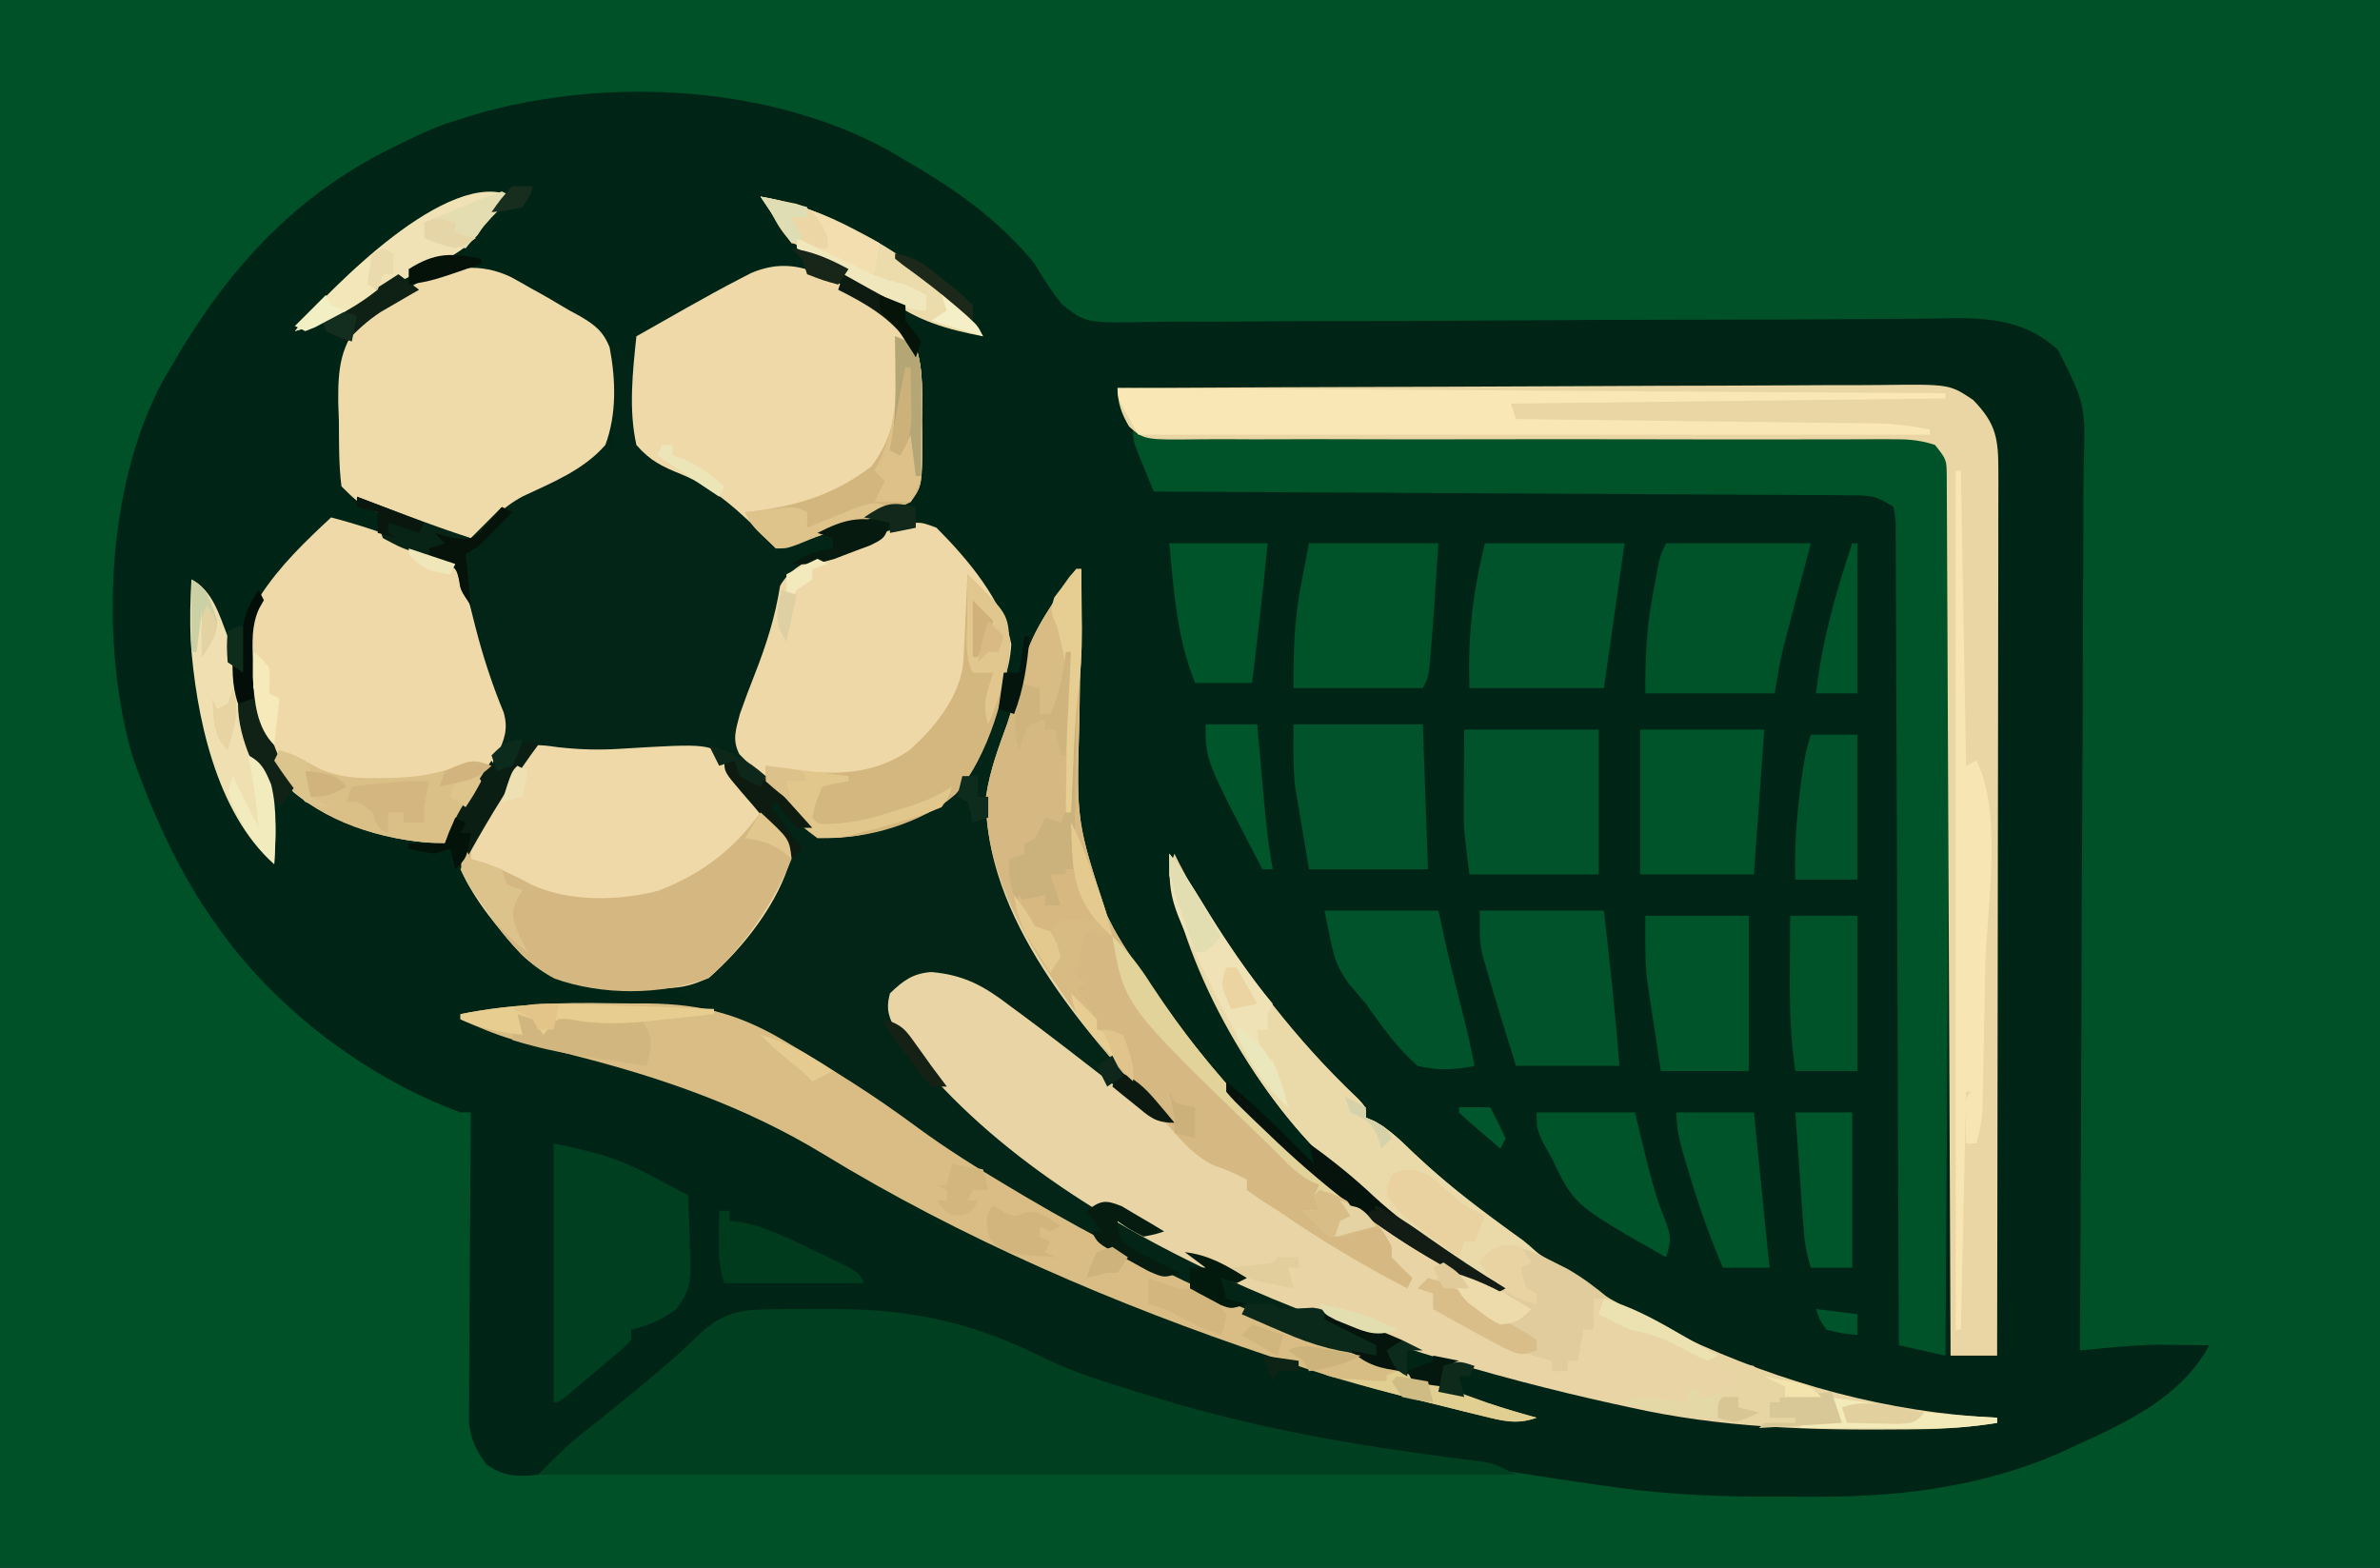 <?xml version="1.0" encoding="UTF-8"?>
<svg version="1.1" xmlns="http://www.w3.org/2000/svg" width="460" height="303">
<rect width="100%" height="100%" fill="#808080" stroke="none"/>
<path d="M0 0 C151.8 0 303.6 0 460 0 C460 99.99 460 199.98 460 303 C308.2 303 156.4 303 0 303 C0 203.01 0 103.02 0 0 Z " fill="#002516" transform="translate(0,0)"/>
<path d="M0 0 C151.8 0 303.6 0 460 0 C460 99.99 460 199.98 460 303 C308.2 303 156.4 303 0 303 C0 203.01 0 103.02 0 0 Z M89 23 C88.087 23.289 87.175 23.578 86.234 23.875 C83.729 24.78 81.393 25.829 79 27 C77.83 27.566 76.659 28.132 75.453 28.715 C56.243 38.31 43.565 52.653 33 71 C32.473 71.909 31.946 72.818 31.402 73.754 C20.565 93.872 19.245 124.252 25.605 146.188 C29.699 157.805 34.76 168.989 42 179 C42.905 180.255 42.905 180.255 43.828 181.535 C55.064 196.311 71.509 208.543 89 215 C89.66 215 90.32 215 91 215 C90.993 215.778 90.987 216.556 90.98 217.358 C90.92 224.7 90.874 232.042 90.845 239.383 C90.829 243.158 90.808 246.932 90.774 250.706 C90.741 254.35 90.723 257.994 90.715 261.638 C90.71 263.027 90.699 264.415 90.683 265.804 C90.661 267.752 90.66 269.701 90.659 271.649 C90.653 272.757 90.646 273.865 90.639 275.007 C91.048 278.396 92.003 280.259 94 283 C97.253 285.355 100.066 285.491 104 285 C106.841 283.3 109.262 281.174 111.75 279 C113.172 277.798 114.593 276.596 116.016 275.395 C117.041 274.516 117.041 274.516 118.088 273.62 C120.505 271.572 122.996 269.628 125.5 267.688 C129.425 264.571 132.946 261.19 136.406 257.566 C142.403 251.672 158.83 254.233 166.829 254.276 C180.231 254.51 190.432 257.715 202.435 263.761 C206.246 265.602 210.162 266.959 214.188 268.25 C214.898 268.48 215.609 268.71 216.341 268.947 C218.555 269.65 220.775 270.33 223 271 C223.835 271.252 224.671 271.505 225.531 271.765 C244.684 277.461 264.112 280.551 283.871 283.281 C287.305 283.757 290.734 284.257 294.16 284.781 C295.015 284.912 295.869 285.043 296.749 285.177 C298.321 285.419 299.893 285.663 301.464 285.91 C303.973 286.295 306.485 286.651 309 287 C310.215 287.174 311.429 287.347 312.681 287.526 C323.025 288.924 333.226 289.312 343.658 289.261 C346.262 289.25 348.865 289.261 351.469 289.273 C369.185 289.289 385.942 286.905 402 279 C402.945 278.569 403.89 278.139 404.863 277.695 C413.69 273.546 422.226 268.801 427 260 C424.896 259.972 422.792 259.953 420.688 259.938 C419.516 259.926 418.344 259.914 417.137 259.902 C413.816 259.928 410.547 260.195 407.241 260.506 C406.258 260.598 405.274 260.69 404.261 260.785 C403.515 260.856 402.769 260.927 402 261 C402.006 260.05 402.011 259.099 402.017 258.12 C402.15 234.984 402.249 211.848 402.311 188.712 C402.342 177.524 402.384 166.335 402.453 155.147 C402.512 145.393 402.551 135.64 402.565 125.887 C402.572 120.724 402.591 115.561 402.634 110.398 C402.675 105.535 402.688 100.672 402.679 95.809 C402.68 94.027 402.692 92.246 402.715 90.465 C403.1 78.259 403.1 78.259 397.776 67.632 C389.935 60.427 380.769 61.484 370.695 61.613 C368.934 61.62 367.172 61.626 365.411 61.63 C361.628 61.642 357.846 61.665 354.063 61.698 C348.079 61.747 342.095 61.759 336.11 61.764 C319.096 61.784 302.082 61.843 285.068 61.962 C275.663 62.027 266.259 62.057 256.853 62.047 C250.907 62.043 244.963 62.083 239.017 62.156 C235.315 62.191 231.613 62.183 227.911 62.164 C226.198 62.164 224.486 62.18 222.774 62.216 C209.836 62.468 209.836 62.468 205.253 58.804 C203.227 56.292 201.604 53.793 200 51 C192.984 42.426 184.499 36.458 175 31 C173.922 30.361 172.845 29.721 171.734 29.062 C147.879 15.948 114.738 14.615 89 23 Z " fill="#005128" transform="translate(0,0)"/>
<path d="M0 0 C2.108 3.162 2.338 4.507 2.625 8.188 C2.7 9.089 2.775 9.99 2.852 10.918 C2.901 11.605 2.95 12.292 3 13 C3.33 13 3.66 13 4 13 C3.907 14.794 3.907 14.794 3.812 16.625 C4.005 18.9 4.005 18.9 5 21 C7.423 22.773 9.949 23.937 12.66 25.227 C16.658 27.349 20.08 29.891 23.625 32.688 C24.241 33.164 24.857 33.64 25.491 34.13 C29.873 37.618 29.873 37.618 31 41 C31.814 40.658 31.814 40.658 32.645 40.309 C33.36 40.021 34.075 39.734 34.812 39.438 C35.52 39.147 36.228 38.857 36.957 38.559 C39 38 39 38 42 39 C42 39.66 42 40.32 42 41 C41.072 41.392 40.144 41.784 39.188 42.188 C32.843 45.795 31.852 52.317 30 58.938 C27.371 68.297 27.371 68.297 25.25 72.316 C23.81 74.894 23.81 74.894 24.047 77.566 C25.264 80.675 26.948 82.525 29.25 84.938 C31.933 87.76 34.376 90.471 36.562 93.688 C37.367 94.451 38.171 95.214 39 96 C47.532 95.47 58.304 93.559 65.227 88.312 C69.462 83.099 71.195 76.369 73 70 C74.485 70.495 74.485 70.495 76 71 C77.182 73.547 77.076 74.762 76.223 77.445 C75.84 78.33 75.457 79.214 75.062 80.125 C70.5 92.216 74.196 102.578 79.316 113.914 C85.659 126.166 94.465 136.831 103.531 147.137 C106 150 106 150 108 153 C104.803 151.519 102.085 149.712 99.25 147.625 C98.288 146.919 97.327 146.212 96.336 145.484 C93.2 143.157 90.084 140.805 86.968 138.452 C84.246 136.401 81.515 134.363 78.78 132.329 C77.277 131.207 75.784 130.072 74.293 128.934 C69.431 125.4 65.12 123.491 59 124 C55.906 124.902 55.906 124.902 54 127 C53.608 129.984 53.741 131.549 55.25 134.176 C57.137 136.48 59.039 138.759 61 141 C61.544 141.639 62.088 142.279 62.648 142.938 C81.462 163.369 111.018 176.661 136 188 C131.186 189.605 126.88 189.126 122 188 C120.913 187.845 120.913 187.845 119.805 187.688 C116.154 186.793 113.002 185.159 109.688 183.438 C108.244 182.697 106.8 181.958 105.355 181.219 C104.625 180.844 103.895 180.469 103.142 180.082 C101.188 179.095 99.221 178.148 97.238 177.219 C81.374 169.716 66.498 160.107 52.312 149.812 C46.077 145.304 39.652 141.243 33 137.375 C32.139 136.866 31.279 136.356 30.392 135.831 C24.96 132.739 20.166 131.057 14 130 C14 129.34 14 128.68 14 128 C12.04 126.363 12.04 126.363 10 125 C10.853 124.814 10.853 124.814 11.723 124.625 C21.582 121.991 25.724 114.83 30.836 106.492 C32.292 103.374 33.069 101.483 33 98 C31.221 95.114 28.963 92.754 26.625 90.312 C25.405 89 24.189 87.683 22.977 86.363 C22.431 85.789 21.885 85.214 21.323 84.622 C20 83 20 83 19 80 C18.147 80.243 18.147 80.243 17.276 80.492 C14.966 81.008 12.949 81.129 10.586 81.133 C9.746 81.135 8.907 81.137 8.042 81.139 C7.162 81.134 6.282 81.13 5.375 81.125 C4.479 81.123 3.584 81.121 2.661 81.119 C-3.286 81.08 -9.099 80.787 -15 80 C-15 79.34 -15 78.68 -15 78 C-15.763 78.804 -16.526 79.609 -17.312 80.438 C-20 83 -20 83 -23 84 C-23.33 83.01 -23.66 82.02 -24 81 C-23.34 80.01 -22.68 79.02 -22 78 C-22.42 71.993 -24.87 66.335 -26.916 60.721 C-28.585 55.939 -29.191 52.125 -29 47 C-29.255 46.116 -29.51 45.231 -29.773 44.32 C-29.886 43.172 -29.886 43.172 -30 42 C-28.164 39.867 -28.164 39.867 -25.625 37.875 C-21.935 35.078 -21.935 35.078 -20 31 C-17.608 29.311 -15.263 27.796 -12.75 26.312 C-12.081 25.897 -11.412 25.481 -10.723 25.053 C-10.067 24.66 -9.41 24.268 -8.734 23.863 C-8.139 23.505 -7.543 23.147 -6.929 22.779 C-5 22 -5 22 0 22 C0 14.74 0 7.48 0 0 Z " fill="#022517" transform="translate(119,65)"/>
<path d="M0 0 C0.33 0 0.66 0 1 0 C0.989 0.633 0.978 1.266 0.966 1.918 C0.855 8.57 0.78 15.222 0.725 21.875 C0.7 24.35 0.666 26.825 0.623 29.3 C0.034 48.761 0.034 48.761 6 67 C6.392 67.772 6.784 68.544 7.188 69.339 C8.273 71.317 9.437 73.185 10.688 75.062 C11.115 75.725 11.543 76.387 11.984 77.069 C18.782 87.431 26.49 96.99 35 106 C35.745 106.81 36.49 107.619 37.258 108.453 C49.808 121.624 65.178 130.32 81 139 C80.299 138.576 79.599 138.152 78.877 137.715 C70.746 132.752 63.352 127.038 56 121 C55.089 120.257 54.177 119.515 53.238 118.75 C36.522 104.475 22.19 80.708 18 59 C18.398 56.613 18.398 56.613 19 55 C19.294 55.597 19.588 56.194 19.891 56.809 C28.621 73.693 40.764 89.529 54.637 102.512 C56 104 56 104 56 106 C56.552 106.229 57.103 106.459 57.672 106.695 C60.657 108.368 62.786 110.5 65.25 112.875 C95.659 141.253 136.05 162.126 178 164 C178 164.33 178 164.66 178 165 C172.873 165.835 167.861 166.185 162.664 166.238 C161.482 166.253 161.482 166.253 160.277 166.268 C142.143 166.448 124.773 165.998 107 162 C105.913 161.764 104.826 161.528 103.707 161.285 C57.619 151.106 -5.132 130.023 -34.562 89.75 C-36.139 86.734 -36.872 85.314 -36 82 C-33.495 79.559 -31.554 78.101 -27.973 77.869 C-21.616 78.422 -17.755 80.6 -12.75 84.438 C-12.019 84.975 -11.288 85.513 -10.535 86.067 C-8.34 87.691 -6.167 89.339 -4 91 C-3.374 91.478 -2.748 91.956 -2.104 92.449 C0.643 94.552 3.378 96.669 6.105 98.797 C9.95 101.723 13.924 104.409 18 107 C17.394 106.357 16.788 105.714 16.164 105.051 C1.111 88.816 -17.817 67.284 -17.391 43.93 C-16.731 38.981 -14.975 34.413 -13.285 29.742 C-12.14 26.407 -11.337 23.197 -10.625 19.75 C-9.111 13.281 -5.815 8.359 -2 3 C-1.34 2.01 -0.68 1.02 0 0 Z " fill="#E8D4A4" transform="translate(208,110)"/>
<path d="M0 0 C0.811 -0.019 1.621 -0.038 2.456 -0.058 C5.079 -0.1 7.697 -0.088 10.32 -0.062 C11.216 -0.062 12.111 -0.061 13.033 -0.06 C28.382 0.021 40.08 2.747 53.88 9.698 C57.691 11.54 61.608 12.896 65.633 14.188 C66.343 14.418 67.054 14.648 67.786 14.885 C70 15.588 72.221 16.267 74.445 16.938 C75.281 17.19 76.116 17.442 76.977 17.702 C92.917 22.443 108.961 25.493 125.422 27.777 C126.861 27.977 126.861 27.977 128.33 28.181 C130.151 28.429 131.974 28.669 133.797 28.899 C134.613 29.007 135.429 29.115 136.27 29.227 C137.338 29.361 137.338 29.361 138.428 29.499 C140.445 29.938 140.445 29.938 144.445 31.938 C82.075 31.938 19.705 31.938 -44.555 31.938 C-38.936 26.318 -38.936 26.318 -35.848 23.852 C-35.182 23.317 -34.517 22.782 -33.832 22.231 C-32.797 21.405 -32.797 21.405 -31.742 20.562 C-25.29 15.374 -25.29 15.374 -18.992 10 C-18.45 9.523 -17.907 9.047 -17.348 8.555 C-16.2 7.52 -15.077 6.456 -13.988 5.359 C-9.479 1.016 -6.178 0.007 0 0 Z " fill="#003F1F" transform="translate(148.555,253.062)"/>
<path d="M0 0 C19.732 0.061 39.464 0.138 59.196 0.236 C68.358 0.281 77.52 0.32 86.681 0.346 C94.667 0.369 102.652 0.403 110.637 0.449 C114.865 0.473 119.093 0.491 123.322 0.498 C127.302 0.504 131.281 0.524 135.261 0.554 C136.722 0.563 138.182 0.567 139.643 0.565 C141.638 0.563 143.633 0.582 145.628 0.601 C146.745 0.606 147.861 0.61 149.011 0.615 C152.406 1.052 154.295 1.922 157 4 C158.167 7.5 158.107 10.196 158.082 13.891 C158.079 14.595 158.076 15.3 158.073 16.027 C158.06 18.394 158.041 20.762 158.022 23.13 C158.012 24.825 158.002 26.52 157.993 28.215 C157.966 32.822 157.933 37.429 157.899 42.036 C157.865 46.849 157.837 51.661 157.807 56.474 C157.751 65.59 157.69 74.706 157.627 83.822 C157.555 94.199 157.489 104.576 157.424 114.953 C157.289 136.302 157.147 157.651 157 179 C154.03 178.34 151.06 177.68 148 177 C147.998 176.167 147.995 175.334 147.993 174.476 C147.934 154.229 147.858 133.983 147.764 113.737 C147.719 103.946 147.68 94.156 147.654 84.365 C147.631 75.834 147.597 67.303 147.551 58.772 C147.527 54.252 147.509 49.733 147.502 45.213 C147.496 40.963 147.476 36.713 147.446 32.463 C147.437 30.9 147.433 29.337 147.435 27.773 C147.437 25.645 147.42 23.518 147.399 21.391 C147.392 19.601 147.392 19.601 147.385 17.776 C147.258 16.86 147.131 15.944 147 15 C143.581 12.721 142.344 12.743 138.324 12.722 C137.142 12.71 135.96 12.699 134.742 12.688 C132.795 12.684 132.795 12.684 130.808 12.681 C129.428 12.672 128.048 12.662 126.669 12.651 C122.921 12.623 119.173 12.608 115.426 12.595 C111.51 12.58 107.594 12.553 103.678 12.527 C96.262 12.48 88.846 12.444 81.43 12.411 C72.988 12.372 64.545 12.323 56.103 12.273 C38.735 12.169 21.368 12.08 4 12 C3.329 10.377 2.663 8.751 2 7.125 C1.629 6.22 1.258 5.315 0.875 4.383 C0 2 0 2 0 0 Z " fill="#005329" transform="translate(219,83)"/>
<path d="M0 0 C20.871 -0.117 41.742 -0.205 62.613 -0.259 C72.304 -0.285 81.994 -0.32 91.685 -0.377 C100.133 -0.427 108.58 -0.459 117.027 -0.47 C121.499 -0.477 125.971 -0.492 130.443 -0.529 C134.655 -0.563 138.866 -0.573 143.078 -0.566 C144.621 -0.567 146.165 -0.577 147.708 -0.596 C160.81 -0.751 160.81 -0.751 165.348 2.285 C169.847 6.891 170.25 9.807 170.241 16.239 C170.242 16.969 170.244 17.699 170.246 18.452 C170.249 20.899 170.238 23.346 170.227 25.794 C170.226 27.548 170.227 29.302 170.228 31.057 C170.229 35.821 170.217 40.585 170.203 45.349 C170.19 50.327 170.189 55.305 170.187 60.283 C170.181 69.711 170.164 79.139 170.144 88.566 C170.122 99.299 170.111 110.031 170.101 120.764 C170.08 142.843 170.045 164.921 170 187 C167.03 187 164.06 187 161 187 C160.995 185.667 160.995 185.667 160.99 184.307 C160.909 162.7 160.817 141.093 160.712 119.486 C160.662 109.037 160.616 98.589 160.578 88.14 C160.545 79.035 160.505 69.93 160.457 60.825 C160.432 56.002 160.41 51.179 160.397 46.356 C160.384 41.82 160.362 37.283 160.333 32.747 C160.324 31.079 160.318 29.411 160.316 27.744 C160.312 25.472 160.297 23.2 160.278 20.929 C160.273 19.656 160.267 18.383 160.262 17.071 C160.234 13.829 160.234 13.829 158 11 C154.734 9.911 152.371 9.881 148.934 9.889 C147.03 9.889 147.03 9.889 145.089 9.89 C143.68 9.895 142.271 9.9 140.862 9.906 C139.38 9.908 137.898 9.909 136.417 9.91 C133.225 9.912 130.033 9.917 126.84 9.923 C121.794 9.931 116.748 9.926 111.702 9.917 C110.425 9.915 110.425 9.915 109.122 9.913 C107.381 9.909 105.64 9.906 103.899 9.903 C92.15 9.882 80.401 9.868 68.651 9.9 C60.727 9.922 52.803 9.919 44.878 9.887 C40.684 9.871 36.49 9.868 32.296 9.895 C28.351 9.92 24.408 9.912 20.464 9.88 C19.016 9.874 17.568 9.88 16.12 9.898 C5.175 10.03 5.175 10.03 2.236 7.454 C0.792 5.043 0 2.829 0 0 Z " fill="#EAD6A4" transform="translate(216,75)"/>
<path d="M0 0 C5.912 5.912 12.939 14.163 14.461 22.535 C14.292 25.198 13.761 27.44 13 30 C12.67 31.212 12.34 32.423 12 33.672 C9.72 41.521 7.242 49.637 0.039 54.258 C-6.334 57.364 -14.453 60.241 -21.582 59.863 C-24.823 58.706 -26.222 56.99 -28.438 54.375 C-29.207 53.47 -29.977 52.565 -30.77 51.633 C-31.506 50.764 -32.242 49.895 -33 49 C-33.643 48.337 -34.286 47.675 -34.949 46.992 C-35.779 46.13 -35.779 46.13 -36.625 45.25 C-37.112 44.76 -37.6 44.27 -38.102 43.766 C-39.537 40.945 -38.763 39.019 -38 36 C-37.086 33.408 -36.14 30.864 -35.125 28.312 C-32.902 22.669 -31.18 17.255 -30.227 11.234 C-27.132 5.596 -18.026 3.734 -12.25 1.688 C-11.509 1.411 -10.768 1.134 -10.004 0.85 C-3.676 -1.406 -3.676 -1.406 0 0 Z " fill="#EFD8A8" transform="translate(181,102)"/>
<path d="M0 0 C5.977 1.57 11.771 3.561 17.5 5.875 C18.686 6.347 19.872 6.819 21.094 7.305 C24 9 24 9 25.289 11.25 C25.524 12.158 25.758 13.065 26 14 C26.307 15.116 26.614 16.233 26.93 17.383 C27.242 18.618 27.554 19.853 27.875 21.125 C29.335 26.835 31.108 32.274 33.363 37.73 C34.254 40.905 33.51 42.947 32.092 45.875 C31.733 46.506 31.374 47.136 31.004 47.785 C30.61 48.481 30.216 49.176 29.811 49.893 C29.399 50.609 28.987 51.325 28.562 52.062 C28.155 52.782 27.747 53.502 27.326 54.244 C25.626 57.232 23.908 60.137 22 63 C11.95 62.84 0.545 59.602 -7.32 53.074 C-10.855 48.643 -12.597 43.435 -14 38 C-14.205 37.256 -14.41 36.512 -14.621 35.746 C-16.499 28.298 -17.465 22.005 -13.625 15.062 C-9.867 9.308 -5.015 4.658 0 0 Z " fill="#EFD9A8" transform="translate(64,100)"/>
<path d="M0 0 C2.175 0.045 2.175 0.045 4.867 0.414 C8.997 0.879 12.861 0.99 17.008 0.711 C34.159 -0.324 34.159 -0.324 38.344 3.199 C40.592 6.021 42.287 8.832 44 12 C45.175 13.302 46.379 14.578 47.625 15.812 C50 19 50 19 49.84 21.867 C47.536 30.463 40.663 39.204 34 45 C30.807 46.376 29.316 46.805 26 47 C24.384 47.101 24.384 47.101 22.734 47.203 C13.365 47.487 4.995 47.199 -2.125 40.562 C-6.612 35.597 -11.247 30.122 -14 24 C-13.523 21.68 -13.523 21.68 -12 19 C-11.642 18.356 -11.285 17.712 -10.917 17.049 C-9.643 14.783 -8.327 12.547 -7 10.312 C-6.549 9.541 -6.098 8.769 -5.633 7.975 C-2.257 2.257 -2.257 2.257 0 0 Z " fill="#EFD9A9" transform="translate(103,144)"/>
<path d="M0 0 C7.674 3.425 14.546 7.142 19.233 14.31 C20.766 18.996 20.418 23.871 20.421 28.748 C20.433 29.689 20.445 30.631 20.458 31.601 C20.478 41.174 20.478 41.174 18.233 44.31 C15.676 45.607 13.427 46.55 10.733 47.435 C10.017 47.687 9.3 47.938 8.562 48.197 C3.172 50.067 -2.264 51.802 -7.767 53.31 C-8.385 52.65 -9.004 51.99 -9.642 51.31 C-14.49 46.502 -19.706 41.539 -26.083 38.978 C-29.853 37.434 -32.078 36.406 -34.767 33.31 C-36.289 26.465 -35.491 19.225 -34.767 12.31 C-32.268 10.891 -29.768 9.475 -27.267 8.06 C-26.571 7.664 -25.874 7.269 -25.157 6.861 C-21.631 4.869 -18.087 2.919 -14.489 1.06 C-13.871 0.74 -13.252 0.421 -12.615 0.091 C-8.235 -1.76 -4.438 -1.733 0 0 Z " fill="#EFD9A9" transform="translate(157.767,52.69)"/>
<path d="M0 0 C1.258 0.687 2.507 1.392 3.746 2.113 C4.367 2.453 4.987 2.793 5.627 3.143 C6.876 3.839 8.112 4.56 9.335 5.303 C10.583 6.061 11.857 6.778 13.152 7.455 C16.054 9.147 17.798 10.419 19.022 13.613 C20.192 19.756 20.41 26.521 18.184 32.426 C14.007 37.24 7.996 39.649 2.329 42.306 C-1.838 44.481 -4.869 47.83 -7.816 51.426 C-28.116 45.126 -28.116 45.126 -32.816 40.426 C-33.359 36.24 -33.28 32.018 -33.316 27.801 C-33.358 26.637 -33.399 25.473 -33.441 24.273 C-33.502 17.581 -33.067 13.083 -28.523 7.986 C-26.066 5.739 -23.558 4.066 -20.629 2.488 C-19.604 1.922 -18.579 1.356 -17.523 0.773 C-11.673 -2.139 -5.952 -2.861 0 0 Z " fill="#EFDAAA" transform="translate(98.816,53.574)"/>
<path d="M0 0 C0.33 0 0.66 0 1 0 C0.989 0.633 0.978 1.266 0.966 1.918 C0.855 8.57 0.78 15.222 0.725 21.875 C0.7 24.35 0.666 26.825 0.623 29.3 C0.034 48.761 0.034 48.761 6 67 C6.392 67.772 6.784 68.544 7.188 69.339 C8.273 71.317 9.437 73.185 10.688 75.062 C11.115 75.725 11.543 76.387 11.984 77.069 C18.781 87.429 26.484 96.999 35 106 C35.768 106.821 36.537 107.642 37.328 108.488 C42.393 113.741 47.693 118.286 53.622 122.514 C57 124.978 59.182 127.218 61 131 C61 131.66 61 132.32 61 133 C62.292 134.373 63.624 135.71 65 137 C64.67 137.66 64.34 138.32 64 139 C55.27 134.494 47.102 129.574 39 124 C37.895 123.303 36.791 122.605 35.652 121.887 C34.777 121.264 33.902 120.641 33 120 C33 119.34 33 118.68 33 118 C30.917 116.92 28.969 115.991 26.719 115.305 C23.1 113.568 20.802 110.957 18.188 108 C17.66 107.414 17.132 106.828 16.588 106.224 C12.19 101.302 7.98 96.268 4 91 C3.198 89.955 2.396 88.909 1.57 87.832 C-7.693 75.498 -17.903 59.832 -17.426 43.824 C-16.688 38.932 -14.962 34.375 -13.285 29.742 C-12.14 26.407 -11.337 23.197 -10.625 19.75 C-9.111 13.281 -5.815 8.359 -2 3 C-1.34 2.01 -0.68 1.02 0 0 Z " fill="#D6B982" transform="translate(208,110)"/>
<path d="M0 0 C2.412 0.046 4.82 0.043 7.232 0.04 C18.218 0.174 25.593 2.326 34.98 8.108 C35.867 8.626 36.753 9.144 37.667 9.678 C40.035 11.086 42.354 12.551 44.668 14.046 C45.419 14.519 46.169 14.993 46.943 15.481 C51.185 18.188 55.275 21.037 59.32 24.03 C64.97 28.174 70.834 31.843 76.855 35.421 C77.944 36.069 79.032 36.717 80.154 37.385 C106.997 53.232 134.985 65.065 164.301 75.456 C164.973 75.695 165.644 75.934 166.337 76.18 C170.517 77.649 174.712 78.929 178.98 80.108 C175.259 81.442 172.595 80.775 168.808 79.85 C167.595 79.557 166.382 79.264 165.132 78.962 C163.831 78.637 162.53 78.31 161.23 77.983 C159.896 77.653 158.562 77.323 157.227 76.992 C148.766 74.882 140.365 72.697 132.118 69.846 C130.563 69.309 129.004 68.782 127.444 68.26 C97.695 58.285 67.747 45.455 40.937 29.05 C25.988 19.99 9.84 14.376 -7.02 10.108 C-9.171 9.551 -11.322 8.99 -13.471 8.424 C-15.242 7.961 -17.018 7.512 -18.793 7.065 C-22.37 6.004 -25.619 4.636 -29.02 3.108 C-29.02 2.778 -29.02 2.448 -29.02 2.108 C-19.271 0.175 -9.904 -0.222 0 0 Z " fill="#D9BD84" transform="translate(118.02,193.892)"/>
<path d="M0 0 C5.525 5.1 5.525 5.1 6 9 C2.578 17.482 -3.162 25.897 -10 32 C-19.141 35.386 -30.572 35.412 -39.766 32.152 C-48.229 27.787 -53.111 18.802 -58 11 C-57.34 9.68 -56.68 8.36 -56 7 C-56 7.66 -56 8.32 -56 9 C-54.763 9.371 -54.763 9.371 -53.5 9.75 C-50.138 10.951 -47.156 12.402 -44.027 14.098 C-36.755 17.335 -27.247 17.121 -19.699 15.129 C-11.381 11.905 -5.202 7.226 0 0 Z " fill="#D5B881" transform="translate(147,157)"/>
<path d="M0 0 C7.311 1.462 12.331 2.745 18.625 6.125 C19.343 6.498 20.061 6.87 20.801 7.254 C22.54 8.158 24.271 9.077 26 10 C26.135 13.064 26.234 16.122 26.312 19.188 C26.354 20.052 26.396 20.916 26.439 21.807 C26.526 26.328 26.51 28.332 23.688 32.031 C20.844 34.114 18.402 35.13 15 36 C15 36.66 15 37.32 15 38 C13.461 39.551 13.461 39.551 11.375 41.312 C10.286 42.237 10.286 42.237 9.176 43.18 C8.458 43.78 7.74 44.381 7 45 C6.093 45.777 6.093 45.777 5.168 46.57 C1.141 50 1.141 50 0 50 C0 33.5 0 17 0 0 Z " fill="#003F20" transform="translate(107,221)"/>
<path d="M0 0 C2.364 2.987 4.338 6.13 6.31 9.38 C14.753 23.253 24.546 35.976 36.32 47.215 C38 49 38 49 38 51 C38.552 51.229 39.103 51.459 39.672 51.695 C42.657 53.368 44.786 55.5 47.25 57.875 C52.728 63.054 58.569 67.586 64.655 72.027 C65.632 72.741 65.632 72.741 66.629 73.469 C67.207 73.886 67.785 74.303 68.381 74.732 C70.058 76.046 71.525 77.465 73 79 C71.927 78.649 70.855 78.299 69.75 77.938 C65.731 76.862 65.731 76.862 62 78 C61.67 78.66 61.34 79.32 61 80 C61.99 80.99 62.98 81.98 64 83 C53.704 79.18 45.259 72.052 37 65 C36.228 64.375 35.456 63.75 34.66 63.105 C17.707 48.953 4.886 25.43 0 4 C0 2.68 0 1.36 0 0 Z " fill="#EADAAA" transform="translate(226,165)"/>
<path d="M0 0 C9.24 0 18.48 0 28 0 C25.062 11.125 25.062 11.125 24.141 14.598 C23.779 15.977 23.779 15.977 23.41 17.383 C23.164 18.315 22.918 19.247 22.664 20.208 C21.974 23.109 21.49 26.058 21 29 C12.75 29 4.5 29 -4 29 C-4 22.234 -3.817 16.501 -2.562 10 C-2.36 8.877 -2.36 8.877 -2.154 7.73 C-1.152 2.304 -1.152 2.304 0 0 Z " fill="#005329" transform="translate(322,105)"/>
<path d="M0 0 C52.8 0.33 105.6 0.66 160 1 C160 1.33 160 1.66 160 2 C118.42 2.495 118.42 2.495 76 3 C76.495 4.485 76.495 4.485 77 6 C78.371 6.015 78.371 6.015 79.769 6.031 C88.391 6.129 97.013 6.232 105.634 6.339 C110.067 6.394 114.499 6.448 118.931 6.497 C123.211 6.545 127.49 6.597 131.769 6.653 C133.4 6.673 135.03 6.692 136.661 6.709 C138.949 6.733 141.238 6.763 143.526 6.795 C145.478 6.818 145.478 6.818 147.469 6.842 C150.731 6.988 153.797 7.384 157 8 C157 8.33 157 8.66 157 9 C106.51 9 56.02 9 4 9 C0 2 0 2 0 0 Z " fill="#F9E8B5" transform="translate(216,75)"/>
<path d="M0 0 C8.91 0 17.82 0 27 0 C25.68 9.24 24.36 18.48 23 28 C14.42 28 5.84 28 -3 28 C-3.311 17.832 -2.421 9.886 0 0 Z " fill="#00532A" transform="translate(287,105)"/>
<path d="M0 0 C8.58 0 17.16 0 26 0 C26 9.24 26 18.48 26 28 C17.75 28 9.5 28 1 28 C-0.125 19 -0.125 19 -0.098 14.844 C-0.095 14.052 -0.093 13.259 -0.09 12.443 C-0.081 11.472 -0.072 10.501 -0.062 9.5 C-0.042 6.365 -0.021 3.23 0 0 Z " fill="#00532A" transform="translate(283,141)"/>
<path d="M0 0 C8.25 0 16.5 0 25 0 C24.062 14.598 24.062 14.598 23.5 21.312 C23.428 22.175 23.356 23.037 23.281 23.926 C23 26 23 26 22 28 C13.75 28 5.5 28 -3 28 C-3 20.769 -2.875 14.724 -1.5 7.812 C-1.005 5.234 -0.51 2.656 0 0 Z " fill="#005329" transform="translate(253,105)"/>
<path d="M0 0 C8.25 0 16.5 0 25 0 C25.33 9.24 25.66 18.48 26 28 C18.41 28 10.82 28 3 28 C2.505 25.051 2.01 22.101 1.5 19.062 C1.265 17.698 1.265 17.698 1.025 16.305 C0.904 15.556 0.782 14.807 0.656 14.035 C0.531 13.286 0.405 12.537 0.275 11.766 C-0.113 7.862 0 3.923 0 0 Z " fill="#00532A" transform="translate(250,140)"/>
<path d="M0 0 C7.92 0 15.84 0 24 0 C25.136 9.997 26.228 19.968 27 30 C20.4 30 13.8 30 7 30 C5.036 23.702 3.075 17.402 1.25 11.062 C0.886 9.811 0.886 9.811 0.516 8.535 C0 6 0 6 0 0 Z " fill="#00532A" transform="translate(286,176)"/>
<path d="M0 0 C3.933 3.825 7.667 7.473 8.203 13.148 C7.622 22.864 4.098 35.002 -2.289 42.492 C-8.439 47.912 -19.469 51.262 -27.559 50.879 C-30.907 49.674 -32.484 47.79 -34.812 45.125 C-35.603 44.241 -36.393 43.356 -37.207 42.445 C-39 40 -39 40 -39 37 C-38.113 37.165 -37.226 37.33 -36.312 37.5 C-27.152 38.705 -19.144 39.397 -11.23 33.988 C-6.344 29.633 -1.457 23.635 -0.795 16.915 C-0.758 16.135 -0.721 15.355 -0.684 14.551 C-0.621 13.279 -0.621 13.279 -0.557 11.982 C-0.517 11.101 -0.478 10.22 -0.438 9.312 C-0.373 7.973 -0.373 7.973 -0.307 6.607 C-0.201 4.405 -0.099 2.203 0 0 Z " fill="#D4B67F" transform="translate(187,111)"/>
<path d="M0 0 C7.92 0 15.84 0 24 0 C23.34 9.24 22.68 18.48 22 28 C14.74 28 7.48 28 0 28 C0 18.76 0 9.52 0 0 Z " fill="#00542A" transform="translate(317,141)"/>
<path d="M0 0 C6.6 0 13.2 0 20 0 C20 9.9 20 19.8 20 30 C14.39 30 8.78 30 3 30 C2.492 26.689 1.993 23.376 1.5 20.062 C1.357 19.136 1.214 18.21 1.066 17.256 C0.931 16.337 0.796 15.419 0.656 14.473 C0.531 13.64 0.405 12.807 0.275 11.949 C-0.095 7.983 0 3.984 0 0 Z " fill="#00542A" transform="translate(318,177)"/>
<path d="M0 0 C7.26 0 14.52 0 22 0 C22.66 2.97 23.32 5.94 24 9 C24.678 11.753 25.362 14.503 26.062 17.25 C27.141 21.483 28.193 25.706 29 30 C25.105 30.8 21.878 30.961 18 30 C13.949 26.473 11.084 22.375 8 18 C6.834 16.624 5.668 15.249 4.5 13.875 C2 10 2 10 0 0 Z " fill="#00532A" transform="translate(256,176)"/>
<path d="M0 0 C0.33 0 0.66 0 1 0 C1.33 18.81 1.66 37.62 2 57 C2.99 56.505 2.99 56.505 4 56 C9.213 66.427 5.943 84.605 5.703 95.908 C5.624 99.651 5.558 103.394 5.492 107.137 C5.446 109.521 5.399 111.905 5.352 114.289 C5.332 115.406 5.312 116.522 5.291 117.673 C5.268 118.708 5.245 119.744 5.221 120.811 C5.203 121.719 5.184 122.627 5.165 123.563 C5.011 125.833 4.633 127.82 4 130 C3.34 130 2.68 130 2 130 C1.973 128.521 1.954 127.042 1.938 125.562 C1.926 124.739 1.914 123.915 1.902 123.066 C2 121 2 121 3 120 C2.67 120 2.34 120 2 120 C1.67 135.18 1.34 150.36 1 166 C0.67 166 0.34 166 0 166 C0 111.22 0 56.44 0 0 Z " fill="#F8E5B4" transform="translate(378,91)"/>
<path d="M0 0 C6.27 0 12.54 0 19 0 C18.141 9.017 17.075 18.007 16 27 C12.37 27 8.74 27 5 27 C1.41 18.189 0.907 9.418 0 0 Z " fill="#00542A" transform="translate(226,105)"/>
<path d="M0 0 C4.29 0 8.58 0 13 0 C13 9.9 13 19.8 13 30 C9.04 30 5.08 30 1 30 C0.012 23.463 -0.119 17.104 -0.062 10.5 C-0.058 9.487 -0.053 8.474 -0.049 7.43 C-0.037 4.953 -0.019 2.477 0 0 Z " fill="#005329" transform="translate(346,177)"/>
<path d="M0 0 C6.27 0 12.54 0 19 0 C19.598 2.475 20.196 4.95 20.812 7.5 C21.917 12.026 23.032 16.432 24.812 20.75 C26.035 24.096 26.021 24.804 25 28 C7.245 17.9 7.245 17.9 3 9 C2.381 7.886 1.762 6.772 1.125 5.625 C0 3 0 3 0 0 Z " fill="#00542A" transform="translate(297,215)"/>
<path d="M0 0 C3.417 0.329 5.715 1.446 8.762 3.016 C10.278 3.781 10.278 3.781 11.824 4.562 C14.72 6.242 17.209 8.107 19.762 10.266 C18.772 10.266 17.782 10.266 16.762 10.266 C16.762 12.246 16.762 14.226 16.762 16.266 C16.102 16.266 15.442 16.266 14.762 16.266 C14.432 18.246 14.102 20.226 13.762 22.266 C13.102 22.266 12.442 22.266 11.762 22.266 C11.762 22.926 11.762 23.586 11.762 24.266 C10.772 24.266 9.782 24.266 8.762 24.266 C8.762 23.606 8.762 22.946 8.762 22.266 C7.751 21.997 6.74 21.729 5.699 21.453 C-1.464 19.386 -7.805 15.956 -14.238 12.266 C-14.238 11.276 -14.238 10.286 -14.238 9.266 C-15.228 8.936 -16.218 8.606 -17.238 8.266 C-15.918 7.606 -14.598 6.946 -13.238 6.266 C-12.372 6.843 -11.506 7.421 -10.613 8.016 C-10.065 8.375 -9.518 8.735 -8.953 9.105 C-7.323 10.209 -5.747 11.392 -4.176 12.578 C-1.384 14.554 -1.384 14.554 1.637 14.016 C2.338 13.768 3.039 13.521 3.762 13.266 C3.019 12.544 2.277 11.822 1.512 11.078 C-0.931 8.58 -3.106 6.029 -5.238 3.266 C-3.56 1.146 -2.732 0.324 0 0 Z " fill="#E0CC9C" transform="translate(291.238,240.734)"/>
<path d="M0 0 C4.95 0 9.9 0 15 0 C15.99 9.9 16.98 19.8 18 30 C15.03 30 12.06 30 9 30 C6.337 23.786 4.165 17.539 2.25 11.062 C2.027 10.317 1.805 9.571 1.575 8.803 C0.697 5.777 0 3.168 0 0 Z " fill="#00542A" transform="translate(324,215)"/>
<path d="M0 0 C2.697 1.031 5.163 2.095 7.664 3.551 C11.612 5.266 15.025 5.454 19.25 5.375 C20.372 5.367 20.372 5.367 21.516 5.36 C26.711 5.242 31.248 4.467 36.117 2.559 C38 2 38 2 41 3 C38.03 7.95 35.06 12.9 32 18 C22.022 17.842 10.076 14.692 2.574 7.758 C1.178 5.885 0.002 4.107 -1 2 C-0.67 1.34 -0.34 0.68 0 0 Z " fill="#DABF87" transform="translate(54,145)"/>
<path d="M0 0 C1.938 0.75 1.938 0.75 4 2 C5.61 6.627 5.184 11.603 5.188 16.438 C5.2 17.379 5.212 18.321 5.225 19.291 C5.245 28.864 5.245 28.864 3 32 C0.442 33.297 -1.807 34.24 -4.5 35.125 C-5.217 35.377 -5.933 35.628 -6.672 35.887 C-12.061 37.757 -17.498 39.492 -23 41 C-27.875 36.25 -27.875 36.25 -29 34 C-28.25 33.914 -27.5 33.827 -26.727 33.738 C-18.282 32.579 -11.368 30.36 -4.562 25.125 C-0.379 19.435 0.432 14.416 0.188 7.562 C0.174 6.831 0.16 6.099 0.146 5.346 C0.112 3.563 0.058 1.782 0 0 Z " fill="#D3B57E" transform="translate(173,65)"/>
<path d="M0 0 C4.049 2.024 5.441 6.966 7 11 C7.984 14.692 8.726 18.434 9.471 22.18 C10.457 26.991 11.793 31.283 13.75 35.812 C16.442 42.266 16.509 48.094 16 55 C4.715 45.125 0.83 26.08 -0.154 11.753 C-0.302 7.825 -0.234 3.923 0 0 Z " fill="#F0E0B1" transform="translate(37,112)"/>
<path d="M0 0 C2.97 0 5.94 0 9 0 C9 9.24 9 18.48 9 28 C5.04 28 1.08 28 -3 28 C-3.21 22.111 -2.793 16.46 -2.062 10.625 C-1.976 9.923 -1.889 9.221 -1.799 8.498 C-1.412 5.533 -0.948 2.845 0 0 Z " fill="#00532A" transform="translate(350,142)"/>
<path d="M0 0 C3.63 0 7.26 0 11 0 C11 9.9 11 19.8 11 30 C8.36 30 5.72 30 3 30 C1.938 26.815 1.7 24.147 1.465 20.801 C1.378 19.592 1.291 18.384 1.201 17.139 C1.114 15.876 1.027 14.613 0.938 13.312 C0.847 12.038 0.756 10.764 0.662 9.451 C0.438 6.301 0.217 3.151 0 0 Z " fill="#00562B" transform="translate(347,215)"/>
<path d="M0 0 C6.744 1.244 12.27 3.218 18.312 6.438 C19.547 7.09 19.547 7.09 20.807 7.756 C29.587 12.588 37.17 18.754 43 27 C35.995 25.649 30.383 24.064 24.629 19.805 C22.457 18.314 20.342 17.061 18.027 15.82 C17.314 15.437 16.601 15.054 15.866 14.659 C14.444 13.902 13.017 13.157 11.583 12.423 C7.004 9.963 4.622 7.634 2 3 C1.34 2.01 0.68 1.02 0 0 Z " fill="#ECDBAB" transform="translate(147,38)"/>
<path d="M0 0 C0.33 0 0.66 0 1 0 C0.984 1.148 0.984 1.148 0.968 2.32 C0.926 5.838 0.901 9.356 0.875 12.875 C0.858 14.079 0.841 15.283 0.824 16.523 C0.59 28.831 0.59 28.831 5 40 C2.317 40.894 -0.231 41.46 -3 42 C-4.335 42.325 -5.67 42.655 -7 43 C-10.521 37.775 -12.137 35.312 -12 29 C-11.01 28.67 -10.02 28.34 -9 28 C-9 27.34 -9 26.68 -9 26 C-8.34 25.67 -7.68 25.34 -7 25 C-5.866 22.983 -5.866 22.983 -5 21 C-4.01 21.33 -3.02 21.66 -2 22 C-0.825 19.651 -0.8 18.049 -0.684 15.43 C-0.642 14.534 -0.6 13.638 -0.557 12.715 C-0.498 11.309 -0.498 11.309 -0.438 9.875 C-0.394 8.93 -0.351 7.985 -0.307 7.012 C-0.2 4.675 -0.098 2.337 0 0 Z " fill="#CBB27C" transform="translate(207,137)"/>
<path d="M0 0 C-0.743 0.722 -1.485 1.444 -2.25 2.188 C-4.97 4.814 -4.97 4.814 -6.688 7.426 C-9.658 10.733 -12.757 12.17 -16.75 14 C-18.196 14.688 -19.64 15.38 -21.082 16.074 C-21.766 16.403 -22.45 16.733 -23.155 17.072 C-25.353 18.177 -27.396 19.442 -29.438 20.812 C-33.341 23.397 -37.521 24.725 -42 26 C-35.457 17.947 -12.021 -6.01 0 0 Z " fill="#F0E2B4" transform="translate(99,38)"/>
<path d="M0 0 C0.66 0 1.32 0 2 0 C2 0.66 2 1.32 2 2 C3.181 2.11 3.181 2.11 4.387 2.223 C9.234 3.265 13.366 5.287 17.812 7.438 C18.683 7.845 19.554 8.253 20.451 8.674 C26.87 11.741 26.87 11.741 28 14 C19.09 14 10.18 14 1 14 C-0.05 10.851 -0.101 8.612 -0.062 5.312 C-0.053 4.319 -0.044 3.325 -0.035 2.301 C-0.024 1.542 -0.012 0.782 0 0 Z " fill="#003B1E" transform="translate(139,234)"/>
<path d="M0 0 C2.923 3.692 5.299 7.677 7.75 11.688 C11.493 17.756 15.41 23.528 20 29 C19.67 29.66 19.34 30.32 19 31 C19 31.99 19 32.98 19 34 C18.34 34 17.68 34 17 34 C17.344 36.473 17.344 36.473 18 39 C18.66 39.33 19.32 39.66 20 40 C20.852 42.066 20.852 42.066 21.625 44.562 C21.885 45.389 22.146 46.215 22.414 47.066 C22.704 48.024 22.704 48.024 23 49 C17.51 44.391 14.725 38.432 11.5 32.125 C10.925 31.009 10.35 29.893 9.757 28.743 C0 9.46 0 9.46 0 0 Z " fill="#EFE2B6" transform="translate(226,165)"/>
<path d="M0 0 C0.33 0 0.66 0 1 0 C1.027 3 1.047 6 1.062 9 C1.071 9.839 1.079 10.678 1.088 11.543 C1.105 16.074 0.894 20.413 0.256 24.91 C-0.256 29.088 -0.376 33.297 -0.562 37.5 C-0.606 38.418 -0.649 39.336 -0.693 40.281 C-0.798 42.521 -0.9 44.76 -1 47 C-1.33 47 -1.66 47 -2 47 C-2 39.08 -2 31.16 -2 23 C-3.485 25.475 -3.485 25.475 -5 28 C-5.66 28 -6.32 28 -7 28 C-7 26.35 -7 24.7 -7 23 C-7.99 23.33 -8.98 23.66 -10 24 C-10.132 15.289 -7.003 9.944 -2 3 C-1.34 2.01 -0.68 1.02 0 0 Z " fill="#D9BC84" transform="translate(208,110)"/>
<path d="M0 0 C1.903 3.54 3.22 7.217 4.562 11 C4.997 12.217 5.431 13.434 5.879 14.688 C6.705 17.127 7.442 19.491 8 22 C6.35 21.67 4.7 21.34 3 21 C1.555 25.426 1.555 25.426 1 30 C1.66 30.33 2.32 30.66 3 31 C2.34 31.33 1.68 31.66 1 32 C1.66 32.949 2.32 33.898 3 34.875 C5 38 5 38 5 40 C6.65 40.33 8.3 40.66 10 41 C12 46.625 12 46.625 12 50 C3.851 40.952 -2.88 31.528 -9 21 C-9.442 20.248 -9.884 19.497 -10.34 18.723 C-11 17 -11 17 -10 14 C-9.01 15.98 -8.02 17.96 -7 20 C-6.443 19.856 -5.886 19.711 -5.312 19.562 C-3.677 19.165 -2.029 18.815 -0.375 18.5 C2.003 18.104 2.003 18.104 4 17 C3.519 16.479 3.038 15.958 2.543 15.422 C0.548 12.291 0.497 9.936 0.312 6.25 C0.247 5.08 0.181 3.909 0.113 2.703 C0.076 1.811 0.039 0.919 0 0 Z " fill="#D8BB83" transform="translate(207,159)"/>
<path d="M0 0 C3.3 0 6.6 0 10 0 C10.133 1.519 10.266 3.037 10.402 4.602 C10.581 6.609 10.759 8.617 10.938 10.625 C11.025 11.624 11.112 12.623 11.201 13.652 C11.632 18.475 12.098 23.237 13 28 C12.34 28 11.68 28 11 28 C0 6.941 0 6.941 0 0 Z " fill="#00552B" transform="translate(233,140)"/>
<path d="M0 0 C2.867 0.573 3.861 0.861 6 3 C6 2.01 6 1.02 6 0 C10.266 -0.071 13.881 -0.098 18 1 C20 1.038 22.001 1.045 24 1 C25.604 3.547 26.064 4.614 25.559 7.645 C25.374 8.422 25.19 9.199 25 10 C21.978 9.547 18.958 9.088 15.938 8.625 C15.09 8.499 14.242 8.372 13.369 8.242 C8.44 7.481 3.762 6.486 -1 5 C-0.67 3.35 -0.34 1.7 0 0 Z " fill="#D2B67F" transform="translate(100,196)"/>
<path d="M0 0 C3.075 2.879 5.31 5.823 7.562 9.375 C19.354 27.257 33.562 42.503 51 55 C45.268 57.92 45.268 57.92 42 58 C39.188 55.562 39.188 55.562 37 53 C37.99 53 38.98 53 40 53 C39.67 52.01 39.34 51.02 39 50 C39.495 49.01 39.495 49.01 40 48 C39.443 47.773 38.886 47.546 38.312 47.312 C35.349 45.63 33.389 43.433 31 41 C30.089 40.123 29.177 39.247 28.238 38.344 C2.275 13.245 2.275 13.245 0 0 Z " fill="#E2D39B" transform="translate(215,181)"/>
<path d="M0 0 C1.852 1.42 3.554 2.93 5.254 4.527 C7.071 6.06 8.842 7.022 11 8 C10.34 9.65 9.68 11.3 9 13 C8.34 13 7.68 13 7 13 C6.67 13.99 6.34 14.98 6 16 C4.037 14.568 2.08 13.13 0.125 11.688 C-0.431 11.283 -0.986 10.879 -1.559 10.463 C-4.28 8.446 -6.1 6.849 -8 4 C-7.75 1.875 -7.75 1.875 -7 0 C-4.143 -1.429 -3.041 -1.014 0 0 Z " fill="#E9D2A0" transform="translate(276,227)"/>
<path d="M0 0 C1.938 0.75 1.938 0.75 4 2 C5.61 6.627 5.184 11.603 5.188 16.438 C5.2 17.379 5.212 18.321 5.225 19.291 C5.243 27.825 5.243 27.825 3 32 C0.69 32 -1.62 32 -4 32 C-3.34 30.68 -2.68 29.36 -2 28 C-2.66 27.34 -3.32 26.68 -4 26 C-3.711 25.464 -3.422 24.927 -3.125 24.375 C0.716 16.267 0.391 8.755 0 0 Z " fill="#DDC188" transform="translate(173,65)"/>
<path d="M0 0 C6.033 4.984 11.518 10.419 17 16 C16.67 14.68 16.34 13.36 16 12 C20.452 15.171 24.584 18.498 28.562 22.25 C36.204 29.251 45.097 34.743 54 40 C53.01 40.495 53.01 40.495 52 41 C50.343 40.354 50.343 40.354 48.359 39.262 C47.625 38.859 46.891 38.456 46.135 38.041 C44.955 37.371 44.955 37.371 43.75 36.688 C42.941 36.231 42.132 35.775 41.298 35.304 C28.933 28.21 18.233 19.893 8 10 C7.167 9.207 6.335 8.414 5.477 7.598 C1.399 3.641 1.399 3.641 0 2 C0 1.34 0 0.68 0 0 Z " fill="#06120C" transform="translate(237,209)"/>
<path d="M0 0 C0.33 0 0.66 0 1 0 C1 9.57 1 19.14 1 29 C-1.64 29 -4.28 29 -7 29 C-5.836 18.858 -3.243 9.642 0 0 Z " fill="#00542A" transform="translate(358,105)"/>
<path d="M0 0 C8.552 1.327 15.446 4.981 23 9 C22.67 10.98 22.34 12.96 22 15 C7.188 10.442 7.188 10.442 3 4 C2.422 3.237 1.845 2.474 1.25 1.688 C0.838 1.131 0.425 0.574 0 0 Z " fill="#F2DEAE" transform="translate(147,38)"/>
<path d="M0 0 C1.085 0.41 2.171 0.82 3.289 1.242 C4.734 1.787 6.18 2.331 7.625 2.875 C8.694 3.279 8.694 3.279 9.785 3.691 C13.831 5.213 17.887 6.664 22 8 C23.98 6.02 25.96 4.04 28 2 C28.66 2.33 29.32 2.66 30 3 C28.878 4.149 27.752 5.294 26.625 6.438 C25.999 7.076 25.372 7.714 24.727 8.371 C23 10 23 10 21 11 C21.33 14.3 21.66 17.6 22 21 C20 18 20 18 19.812 15.996 C19.104 13.621 19.104 13.621 15.875 12.473 C13.932 11.74 11.978 11.055 10.016 10.377 C8.125 9.66 8.125 9.66 5 8 C4.062 5.309 4.062 5.309 4 3 C2.68 2.67 1.36 2.34 0 2 C0 1.34 0 0.68 0 0 Z " fill="#072417" transform="translate(69,96)"/>
<path d="M0 0 C7.811 7.597 7.811 7.597 8.133 13.395 C7.701 19.019 6.202 23.83 4 29 C2.688 25.063 3.757 22.875 5 19 C3.68 19 2.36 19 1 19 C-0.655 15.69 -0.101 12.009 -0.062 8.375 C-0.058 7.573 -0.053 6.771 -0.049 5.945 C-0.037 3.964 -0.019 1.982 0 0 Z " fill="#E1C78E" transform="translate(187,111)"/>
<path d="M0 0 C0.66 0.33 1.32 0.66 2 1 C1.587 1.559 1.175 2.119 0.75 2.695 C-4.396 9.84 -8.735 17.313 -13 25 C-13.66 23.68 -14.32 22.36 -15 21 C-15.99 21.33 -16.98 21.66 -18 22 C-20.688 21.562 -20.688 21.562 -23 21 C-23 20.67 -23 20.34 -23 20 C-20.69 20 -18.38 20 -16 20 C-15.745 19.295 -15.49 18.59 -15.227 17.863 C-13.884 14.73 -12.233 12.043 -10.375 9.188 C-9.743 8.212 -9.112 7.236 -8.461 6.23 C-7.738 5.126 -7.738 5.126 -7 4 C-6.67 4.66 -6.34 5.32 -6 6 C-5.196 5.196 -4.391 4.391 -3.562 3.562 C-2.375 2.375 -1.188 1.188 0 0 Z " fill="#0A1E13" transform="translate(102,143)"/>
<path d="M0 0 C5.28 0.66 10.56 1.32 16 2 C16 2.33 16 2.66 16 3 C15.196 3.124 14.391 3.248 13.562 3.375 C12.294 3.684 12.294 3.684 11 4 C9.991 6.019 9.428 7.789 9 10 C10.125 11.344 10.125 11.344 13.047 11.211 C17.465 10.975 21.08 10.01 25.25 8.625 C25.956 8.403 26.663 8.182 27.391 7.953 C30.607 6.918 33.172 5.886 36 4 C35.477 5.832 35.477 5.832 34 8 C31.418 9.096 29.054 9.932 26.375 10.688 C25.688 10.9 25.001 11.112 24.293 11.33 C22.206 11.951 20.116 12.49 18 13 C16.953 13.272 16.953 13.272 15.886 13.55 C13.82 13.973 13.82 13.973 10 14 C7.031 11.797 7.031 11.797 4.5 8.75 C3.216 7.257 3.216 7.257 1.906 5.734 C0 3 0 3 0 0 Z " fill="#E2C78D" transform="translate(148,148)"/>
<path d="M0 0 C1.675 0.058 3.35 0.116 5.025 0.172 C9.08 0.31 13.134 0.463 17.188 0.625 C17.188 0.955 17.188 1.285 17.188 1.625 C13.877 1.995 10.564 2.343 7.25 2.688 C5.861 2.843 5.861 2.843 4.443 3.002 C-0.909 3.547 -5.643 3.612 -10.94 2.584 C-12.955 2.432 -12.955 2.432 -14.562 4.102 C-14.975 4.604 -15.387 5.107 -15.812 5.625 C-16.473 4.635 -17.133 3.645 -17.812 2.625 C-18.802 2.295 -19.793 1.965 -20.812 1.625 C-20.483 2.945 -20.152 4.265 -19.812 5.625 C-24.13 5.117 -27.846 4.428 -31.812 2.625 C-31.812 2.295 -31.812 1.965 -31.812 1.625 C-21.075 -0.592 -10.89 -0.438 0 0 Z " fill="#E8CD90" transform="translate(120.812,194.375)"/>
<path d="M0 0 C1.666 -0.043 3.334 -0.041 5 0 C5.33 0.33 5.66 0.66 6 1 C8.264 0.991 10.513 0.867 12.773 0.742 C15.571 1.066 16.132 1.974 18 4 C20.031 4.986 20.031 4.986 22.188 5.688 C22.903 5.939 23.618 6.19 24.355 6.449 C24.898 6.631 25.441 6.813 26 7 C25.67 7.99 25.34 8.98 25 10 C18.306 9.528 13.053 8.144 6.938 5.438 C5.782 4.943 5.782 4.943 4.604 4.439 C2.731 3.637 0.865 2.82 -1 2 C-0.67 1.34 -0.34 0.68 0 0 Z " fill="#0A291A" transform="translate(241,252)"/>
<path d="M0 0 C4.425 0.501 8.756 1.133 13.125 2 C19.707 3.24 26.321 3.629 33 4 C33 4.33 33 4.66 33 5 C28.127 5.793 23.471 6.118 18.535 6.098 C17.518 6.096 17.518 6.096 16.48 6.093 C14.341 6.088 12.202 6.075 10.062 6.062 C8.601 6.057 7.139 6.053 5.678 6.049 C2.118 6.038 -1.441 6.021 -5 6 C-5 5.67 -5 5.34 -5 5 C-1.535 4.505 -1.535 4.505 2 4 C1.34 2.68 0.68 1.36 0 0 Z " fill="#F2EAB8" transform="translate(353,270)"/>
<path d="M0 0 C4.604 1.285 7.332 2.999 11 6 C13.64 7.587 16.305 9.121 18.988 10.633 C19.984 11.31 19.984 11.31 21 12 C21 12.66 21 13.32 21 14 C18 15 18 15 14.375 13.375 C12.91 12.596 11.452 11.803 10 11 C9.167 10.544 8.335 10.087 7.477 9.617 C5.312 8.422 3.153 7.216 1 6 C1 5.01 1 4.02 1 3 C0.01 2.67 -0.98 2.34 -2 2 C-1.34 1.34 -0.68 0.68 0 0 Z " fill="#D9BE8A" transform="translate(276,247)"/>
<path d="M0 0 C0.33 0 0.66 0 1 0 C1.027 3 1.047 6 1.062 9 C1.071 9.839 1.079 10.678 1.088 11.543 C1.105 16.074 0.894 20.413 0.256 24.91 C-0.256 29.088 -0.376 33.297 -0.562 37.5 C-0.606 38.418 -0.649 39.336 -0.693 40.281 C-0.798 42.521 -0.9 44.76 -1 47 C-1.33 47 -1.66 47 -2 47 C-1.984 46.103 -1.969 45.206 -1.952 44.281 C-1.901 40.919 -1.863 37.557 -1.835 34.195 C-1.82 32.746 -1.8 31.297 -1.774 29.848 C-1.395 20.368 -1.395 20.368 -3.652 11.281 C-5 8 -5 8 -4.234 5.469 C-3.745 4.819 -3.255 4.169 -2.75 3.5 C-2.27 2.83 -1.791 2.159 -1.297 1.469 C-0.869 0.984 -0.441 0.499 0 0 Z " fill="#E6CD91" transform="translate(208,110)"/>
<path d="M0 0 C-0.165 0.763 -0.33 1.526 -0.5 2.312 C-1.091 5.036 -1.091 5.036 -1 8 C-2.32 8 -3.64 8 -5 8 C-5 7.34 -5 6.68 -5 6 C-5.99 6 -6.98 6 -8 6 C-8 7.32 -8 8.64 -8 10 C-10 9 -10 9 -11 6 C-13.676 3.815 -13.676 3.815 -16 4 C-15.67 3.01 -15.34 2.02 -15 1 C-13.438 0.83 -11.875 0.664 -10.312 0.5 C-9.442 0.407 -8.572 0.314 -7.676 0.219 C-5.103 0.008 -2.58 -0.037 0 0 Z " fill="#D4B780" transform="translate(83,151)"/>
<path d="M0 0 C0.615 0.084 1.23 0.168 1.863 0.254 C3.076 0.407 3.076 0.407 4.312 0.562 C5.113 0.667 5.914 0.771 6.738 0.879 C9.168 1.148 9.168 1.148 12 0 C14.065 0.497 14.065 0.497 16.422 1.363 C17.283 1.673 18.144 1.983 19.031 2.303 C20.377 2.803 20.377 2.803 21.75 3.312 C23.515 3.956 25.281 4.598 27.047 5.238 C28.309 5.696 28.309 5.696 29.596 6.163 C32.701 7.244 35.825 8.146 39 9 C35.18 10.404 32.359 9.597 28.477 8.637 C27.208 8.327 25.94 8.017 24.633 7.697 C23.645 7.448 23.645 7.448 22.638 7.195 C20.641 6.691 18.641 6.201 16.641 5.713 C11.015 4.324 5.48 2.893 0 1 C0 0.67 0 0.34 0 0 Z " fill="#E0CF91" transform="translate(258,265)"/>
<path d="M0 0 C0.866 0.526 0.866 0.526 1.75 1.062 C3.92 2.243 3.92 2.243 5.938 1.438 C8 1 8 1 10.75 2.438 C11.492 2.953 12.235 3.469 13 4 C12.01 4.495 12.01 4.495 11 5 C10.34 4.67 9.68 4.34 9 4 C9 4.66 9 5.32 9 6 C9.66 6.33 10.32 6.66 11 7 C10.67 7.66 10.34 8.32 10 9 C10.66 9.33 11.32 9.66 12 10 C4.039 9.507 4.039 9.507 0.438 7.75 C-1 6 -1 6 -1.312 3.375 C-1 1 -1 1 0 0 Z " fill="#D1B57D" transform="translate(192,233)"/>
<path d="M0 0 C0.17 0.785 0.34 1.57 0.516 2.379 C1.949 8.592 3.485 13.667 7 19 C6.01 20.32 5.02 21.64 4 23 C-0.202 17.598 -4 9.958 -4 3 C-1.346 0 -1.346 0 0 0 Z " fill="#0F2215" transform="translate(50,133)"/>
<path d="M0 0 C0.66 0 1.32 0 2 0 C5 6.625 5 6.625 5 10 C4.051 9.959 3.103 9.918 2.125 9.875 C-1.102 9.65 -1.102 9.65 -3 12 C-5 11.938 -5 11.938 -7 11 C-8.25 8.438 -8.25 8.438 -9 6 C-7.35 5.67 -5.7 5.34 -4 5 C-4 5.66 -4 6.32 -4 7 C-3.01 7 -2.02 7 -1 7 C-1.66 5.02 -2.32 3.04 -3 1 C-2.01 1 -1.02 1 0 1 C0 0.67 0 0.34 0 0 Z " fill="#D7B881" transform="translate(206,168)"/>
<path d="M0 0 C0.33 0.66 0.66 1.32 1 2 C2.485 2.464 2.485 2.464 4 2.938 C4.99 3.288 5.98 3.639 7 4 C7.33 4.99 7.66 5.98 8 7 C8.99 7.33 9.98 7.66 11 8 C10.649 8.578 10.299 9.155 9.938 9.75 C8.817 12.439 8.994 13.316 10 16 C10.637 17.348 11.296 18.686 12 20 C8.019 17.094 5.372 14.084 2.625 10 C1.916 8.969 1.207 7.938 0.477 6.875 C-1 4 -1 4 -0.727 1.625 C-0.367 0.821 -0.367 0.821 0 0 Z " fill="#DCC38B" transform="translate(90,164)"/>
<path d="M0 0 C-3.289 1.339 -6.582 2.67 -9.875 4 C-10.812 4.382 -11.749 4.763 -12.715 5.156 C-13.611 5.517 -14.507 5.878 -15.43 6.25 C-16.671 6.753 -16.671 6.753 -17.937 7.266 C-20 8 -20 8 -22 8 C-26.659 3.682 -26.659 3.682 -28 1 C-26.376 0.805 -24.751 0.619 -23.125 0.438 C-22.22 0.333 -21.315 0.229 -20.383 0.121 C-18 0 -18 0 -16 1 C-16 1.99 -16 2.98 -16 4 C-14.645 3.441 -14.645 3.441 -13.262 2.871 C-12.082 2.398 -10.903 1.925 -9.688 1.438 C-8.516 0.962 -7.344 0.486 -6.137 -0.004 C-3 -1 -3 -1 0 0 Z " fill="#DEC48B" transform="translate(172,98)"/>
<path d="M0 0 C1.938 0.75 1.938 0.75 4 2 C5.058 5.002 5.117 7.823 5.098 10.984 C5.093 12.386 5.093 12.386 5.088 13.816 C5.08 14.784 5.071 15.753 5.062 16.75 C5.058 17.734 5.053 18.717 5.049 19.73 C5.037 22.154 5.021 24.577 5 27 C4.67 27 4.34 27 4 27 C3.67 24.36 3.34 21.72 3 19 C2.34 20.32 1.68 21.64 1 23 C0.34 22.67 -0.32 22.34 -1 22 C-0.836 21.183 -0.673 20.365 -0.504 19.523 C0.07 15.512 0.11 11.668 0.062 7.625 C0.058 6.889 0.053 6.153 0.049 5.395 C0.037 3.596 0.019 1.798 0 0 Z " fill="#B4A675" transform="translate(173,65)"/>
<path d="M0 0 C0.66 0.33 1.32 0.66 2 1 C1.258 1.722 0.515 2.444 -0.25 3.188 C-2.693 5.686 -4.868 8.236 -7 11 C-9.64 10.34 -12.28 9.68 -15 9 C-15 8.01 -15 7.02 -15 6 C-12.545 4.97 -10.087 3.951 -7.625 2.938 C-6.577 2.496 -6.577 2.496 -5.508 2.045 C-3.695 1.304 -1.849 0.646 0 0 Z " fill="#E5DDB2" transform="translate(97,37)"/>
<path d="M0 0 C0.33 0 0.66 0 1 0 C0.67 6.6 0.34 13.2 0 20 C-0.33 20 -0.66 20 -1 20 C-1.33 18.35 -1.66 16.7 -2 15 C-2.66 15 -3.32 15 -4 15 C-4 14.34 -4 13.68 -4 13 C-4.99 13.33 -5.98 13.66 -7 14 C-8.219 16.504 -8.219 16.504 -9 19 C-9.967 15.878 -9.99 13.479 -9.562 10.25 C-9.461 9.451 -9.359 8.652 -9.254 7.828 C-9.17 7.225 -9.086 6.622 -9 6 C-7.02 6.495 -7.02 6.495 -5 7 C-5 8.65 -5 10.3 -5 12 C-4.34 12 -3.68 12 -3 12 C-1.197 8.033 -0.508 4.318 0 0 Z " fill="#CFB47E" transform="translate(206,126)"/>
<path d="M0 0 C1.32 0.99 2.64 1.98 4 3 C2.987 3.58 2.987 3.58 1.953 4.172 C1.061 4.693 0.169 5.213 -0.75 5.75 C-1.632 6.26 -2.513 6.771 -3.422 7.297 C-5.965 8.977 -7.929 10.774 -10 13 C-11.938 12.188 -11.938 12.188 -14 11 C-14.33 10.01 -14.66 9.02 -15 8 C-14.01 7.608 -13.02 7.216 -12 6.812 C-7.713 4.989 -3.885 2.553 0 0 Z " fill="#0F2015" transform="translate(77,53)"/>
<path d="M0 0 C0.33 0.66 0.66 1.32 1 2 C5.455 1.505 5.455 1.505 10 1 C10.66 2.98 11.32 4.96 12 7 C4.08 7.495 4.08 7.495 -4 8 C-3.34 7.34 -2.68 6.68 -2 6 C-2 5.01 -2 4.02 -2 3 C-1.34 3 -0.68 3 0 3 C0 2.01 0 1.02 0 0 Z " fill="#D8C897" transform="translate(344,268)"/>
<path d="M0 0 C1.627 0.45 3.252 0.911 4.875 1.375 C5.78 1.63 6.685 1.885 7.617 2.148 C10 3 10 3 12 5 C10.907 4.979 9.814 4.959 8.688 4.938 C5.056 4.815 5.056 4.815 2 6 C2 6.99 2 7.98 2 9 C3.65 9 5.3 9 7 9 C7 9.33 7 9.66 7 10 C3.04 10 -0.92 10 -5 10 C-4.01 9.01 -3.02 8.02 -2 7 C-1.256 4.69 -0.578 2.357 0 0 Z " fill="#E7D5A3" transform="translate(340,265)"/>
<path d="M0 0 C0.907 0.33 1.815 0.66 2.75 1 C6.07 2.196 6.07 2.196 10 2 C10.66 2.66 11.32 3.32 12 4 C12.557 4.454 13.114 4.907 13.688 5.375 C14.121 5.911 14.554 6.447 15 7 C14.688 9.188 14.688 9.188 14 11 C10.781 9.927 7.947 8.488 4.938 6.938 C2.866 5.884 2.866 5.884 0 5 C0 3.35 0 1.7 0 0 Z " fill="#D2B67E" transform="translate(222,247)"/>
<path d="M0 0 C0.66 0.33 1.32 0.66 2 1 C1.34 2.32 0.68 3.64 0 5 C0.66 5.33 1.32 5.66 2 6 C-3.118 10.029 -7.735 12.253 -14 14 C-9.727 8.766 -5.184 4.329 0 0 Z " fill="#F3E6B8" transform="translate(71,50)"/>
<path d="M0 0 C-1 3 -1 3 -3.766 4.387 C-4.915 4.816 -6.065 5.245 -7.25 5.688 C-8.959 6.343 -8.959 6.343 -10.703 7.012 C-13.705 7.912 -15.901 8.216 -19 8 C-16.082 6.055 -14.375 5.547 -11 5 C-11 4.34 -11 3.68 -11 3 C-11.99 2.67 -12.98 2.34 -14 2 C-8.777 -0.665 -5.918 -1.329 0 0 Z " fill="#071A10" transform="translate(172,101)"/>
<path d="M0 0 C4.993 1.277 7.576 3.173 11 7 C8.006 8.024 5.171 8.846 2 9 C-1.062 6.625 -1.062 6.625 -3 4 C-2.01 4 -1.02 4 0 4 C-0.33 3.01 -0.66 2.02 -1 1 C-0.67 0.67 -0.34 0.34 0 0 Z " fill="#D9BD87" transform="translate(255,230)"/>
<path d="M0 0 C1.462 0.87 1.462 0.87 2.953 1.758 C4.43 2.62 4.43 2.62 5.938 3.5 C6.685 3.956 7.433 4.413 8.203 4.883 C6.375 5.473 6.375 5.473 4.203 5.883 C1.453 4.445 1.453 4.445 -0.797 2.883 C-0.719 4.791 -0.719 4.791 0.203 6.883 C2.729 8.679 2.729 8.679 5.766 10.133 C7.283 10.914 7.283 10.914 8.832 11.711 C9.614 12.098 10.397 12.484 11.203 12.883 C8.203 13.883 8.203 13.883 5.102 12.52 C3.921 11.88 2.747 11.23 1.578 10.57 C0.681 10.088 0.681 10.088 -0.234 9.596 C-4.659 7.158 -4.659 7.158 -5.797 4.883 C-5.137 4.883 -4.477 4.883 -3.797 4.883 C-4.787 3.563 -5.777 2.243 -6.797 0.883 C-4.025 -1.11 -3.25 -1.298 0 0 Z " fill="#071C11" transform="translate(216.797,233.117)"/>
<path d="M0 0 C0.804 0.124 1.609 0.247 2.438 0.375 C3.098 1.365 3.757 2.355 4.438 3.375 C3.447 3.87 3.447 3.87 2.438 4.375 C2.785 6.35 2.785 6.35 3.438 8.375 C4.098 8.705 4.758 9.035 5.438 9.375 C5.438 10.035 5.438 10.695 5.438 11.375 C-0.23 10.057 -2.227 7.888 -5.562 3.375 C-3.761 1.1 -2.926 0.428 0 0 Z " fill="#EAD3A2" transform="translate(291.562,240.625)"/>
<path d="M0 0 C3.709 1.683 6.939 3.97 10.25 6.312 C15.08 9.697 19.96 12.936 25 16 C24.34 16.33 23.68 16.66 23 17 C21.232 16.275 21.232 16.275 19.113 15.086 C18.339 14.654 17.565 14.222 16.768 13.777 C15.957 13.315 15.147 12.852 14.312 12.375 C13.522 11.935 12.731 11.496 11.916 11.043 C7.044 8.299 2.491 5.331 -2 2 C-1.34 1.34 -0.68 0.68 0 0 Z " fill="#131C14" transform="translate(266,233)"/>
<path d="M0 0 C2.61 1.305 3.304 2.981 4.402 5.613 C5.657 10.626 5.208 15.873 5 21 C1.985 18.217 0.019 15.605 -1.812 11.938 C-2.252 11.08 -2.692 10.223 -3.145 9.34 C-4 7 -4 7 -3 4 C-1.35 7.3 0.3 10.6 2 14 C1.277 6.958 1.277 6.958 0 0 Z " fill="#F1EBBE" transform="translate(48,146)"/>
<path d="M0 0 C2 0 2 0 4.625 2.5 C5.409 3.325 6.192 4.15 7 5 C7.33 4.34 7.66 3.68 8 3 C10.97 6.3 13.94 9.6 17 13 C16.01 13 15.02 13 14 13 C11.812 10.5 11.812 10.5 10 8 C9.67 8.33 9.34 8.66 9 9 C10.98 11.64 12.96 14.28 15 17 C14.34 17.66 13.68 18.32 13 19 C12.612 18.303 12.224 17.605 11.824 16.887 C9.375 13.011 6.408 9.647 3.408 6.197 C0 2.207 0 2.207 0 0 Z " fill="#0E1B11" transform="translate(140,147)"/>
<path d="M0 0 C1.557 0.257 1.557 0.257 3.145 0.52 C6.005 1.148 8.51 2.015 11.188 3.188 C11.188 4.178 11.188 5.168 11.188 6.188 C9.249 6.073 7.312 5.946 5.375 5.812 C4.296 5.743 3.217 5.673 2.105 5.602 C-2.008 5.018 -4.576 2.643 -7.812 0.188 C-4.974 -1.232 -3.104 -0.532 0 0 Z " fill="#D7BD83" transform="translate(256.812,260.812)"/>
<path d="M0 0 C2.561 3.246 4.625 6.669 6.688 10.25 C7.31 11.328 7.933 12.405 8.574 13.516 C9.045 14.335 9.515 15.155 10 16 C8.625 17.5 8.625 17.5 7 19 C6.34 19 5.68 19 5 19 C4.159 16.586 3.327 14.169 2.5 11.75 C2.142 10.727 2.142 10.727 1.777 9.684 C0.606 6.236 0 3.683 0 0 Z " fill="#E3DDB2" transform="translate(226,165)"/>
<path d="M0 0 C1.46 0.282 2.918 0.576 4.375 0.875 C5.187 1.037 5.999 1.2 6.836 1.367 C9.684 2.2 10.689 3.448 12.125 6 C13 8 13 8 13 10 C9.75 9.875 9.75 9.875 6 9 C3.688 6.125 3.688 6.125 2 3 C1.34 2.01 0.68 1.02 0 0 Z " fill="#EDD6A6" transform="translate(147,38)"/>
<path d="M0 0 C5.479 1.545 10.114 4.155 15 7 C12.827 9.173 12.005 9.709 9 10 C6.895 8.926 6.895 8.926 4.812 7.312 C4.118 6.793 3.423 6.274 2.707 5.738 C0.821 3.818 0.383 2.627 0 0 Z " fill="#EDDBAB" transform="translate(281,246)"/>
<path d="M0 0 C0.33 0.66 0.66 1.32 1 2 C2.65 1.67 4.3 1.34 6 1 C5.01 2.485 5.01 2.485 4 4 C4.66 4.66 5.32 5.32 6 6 C-1.474 6.374 -7.821 5.041 -15 3 C-11.878 2.033 -9.479 2.01 -6.25 2.438 C-5.051 2.59 -5.051 2.59 -3.828 2.746 C-3.225 2.83 -2.622 2.914 -2 3 C-2 2.34 -2 1.68 -2 1 C-1.34 0.67 -0.68 0.34 0 0 Z " fill="#E4D8A7" transform="translate(328,268)"/>
<path d="M0 0 C4.601 1.315 8.224 3.033 12 6 C12 6.99 12 7.98 12 9 C12.773 9.99 12.773 9.99 13.562 11 C14.037 11.66 14.511 12.32 15 13 C14.67 13.99 14.34 14.98 14 16 C13.526 15.134 13.051 14.268 12.562 13.375 C9.368 8.521 4.116 5.558 -1 3 C-0.67 2.01 -0.34 1.02 0 0 Z " fill="#0D1B11" transform="translate(163,53)"/>
<path d="M0 0 C4.755 0.576 7.97 2.551 12 5 C11.01 5.495 11.01 5.495 10 6 C9.01 5.67 8.02 5.34 7 5 C7.33 6.32 7.66 7.64 8 9 C9.32 9.33 10.64 9.66 12 10 C9 11 9 11 6.957 10.223 C6.249 9.84 5.542 9.457 4.812 9.062 C4.097 8.682 3.382 8.302 2.645 7.91 C1.83 7.46 1.83 7.46 1 7 C1 5.68 1 4.36 1 3 C1.99 3 2.98 3 4 3 C2.68 2.01 1.36 1.02 0 0 Z " fill="#02190E" transform="translate(229,242)"/>
<path d="M0 0 C1.181 0.566 2.362 1.132 3.578 1.715 C5.135 2.456 6.693 3.197 8.25 3.938 C9.027 4.311 9.805 4.684 10.605 5.068 C11.36 5.426 12.114 5.784 12.891 6.152 C13.582 6.482 14.273 6.812 14.985 7.152 C16.977 7.99 18.903 8.498 21 9 C22.348 9.637 23.686 10.296 25 11 C25 11.99 25 12.98 25 14 C21.446 14 19.983 13.089 16.895 11.375 C15.912 10.834 14.929 10.292 13.916 9.734 C12.892 9.162 11.868 8.59 10.812 8 C9.777 7.428 8.741 6.855 7.674 6.266 C5.113 4.849 2.555 3.427 0 2 C0 1.34 0 0.68 0 0 Z " fill="#F0E8BC" transform="translate(154,46)"/>
<path d="M0 0 C2.97 0.495 2.97 0.495 6 1 C6.33 2.32 6.66 3.64 7 5 C6.01 5 5.02 5 4 5 C3.67 5.66 3.34 6.32 3 7 C3.66 7 4.32 7 5 7 C4 9 4 9 2.125 9.812 C0 10 0 10 -1.75 8.562 C-2.163 8.047 -2.575 7.531 -3 7 C-2.34 7 -1.68 7 -1 7 C-1 6.34 -1 5.68 -1 5 C-1.66 4.67 -2.32 4.34 -3 4 C-2.34 4 -1.68 4 -1 4 C-0.67 2.68 -0.34 1.36 0 0 Z " fill="#D2B67E" transform="translate(184,225)"/>
<path d="M0 0 C0.66 0.33 1.32 0.66 2 1 C0.878 2.149 -0.248 3.294 -1.375 4.438 C-2.001 5.076 -2.628 5.714 -3.273 6.371 C-5 8 -5 8 -7 9 C-6.67 12.3 -6.34 15.6 -6 19 C-8 16 -8 16 -8.312 13.938 C-8.851 11.702 -8.851 11.702 -11.562 10.75 C-12.367 10.502 -13.171 10.255 -14 10 C-14 9.34 -14 8.68 -14 8 C-13.01 7.67 -12.02 7.34 -11 7 C-11.66 6.34 -12.32 5.68 -13 5 C-11.453 5.433 -11.453 5.433 -9.875 5.875 C-6.161 6.384 -6.161 6.384 -4.199 4.73 C-2.722 3.226 -1.353 1.617 0 0 Z " fill="#06130B" transform="translate(97,98)"/>
<path d="M0 0 C5.261 1.51 9.672 3.904 14.375 6.625 C15.111 7.045 15.847 7.465 16.605 7.898 C18.406 8.928 20.204 9.963 22 11 C21.01 11.495 21.01 11.495 20 12 C17.793 11.039 17.793 11.039 15.188 9.625 C11.739 7.757 8.848 6.7 5 6 C2.978 5.046 0.972 4.055 -1 3 C-0.67 2.01 -0.34 1.02 0 0 Z " fill="#ECE1B1" transform="translate(310,251)"/>
<path d="M0 0 C2.97 0.495 2.97 0.495 6 1 C7.208 4.623 6.543 5.641 5 9 C5.66 9.33 6.32 9.66 7 10 C2.375 12.125 2.375 12.125 -1 11 C-1 8 -1 8 1 5.812 C1.66 5.214 2.32 4.616 3 4 C3.66 4.33 4.32 4.66 5 5 C3.745 2.489 2.499 2.129 0 1 C0 0.67 0 0.34 0 0 Z " fill="#E7D6A4" transform="translate(333,263)"/>
<path d="M0 0 C0.33 0.66 0.66 1.32 1 2 C0.693 2.541 0.386 3.083 0.07 3.641 C-1.44 6.97 -1.213 10.17 -1.125 13.75 C-1.116 14.447 -1.107 15.145 -1.098 15.863 C-1.074 17.576 -1.038 19.288 -1 21 C-1.99 21.33 -2.98 21.66 -4 22 C-5.283 18.15 -5.066 15.053 -5 11 C-4.67 11 -4.34 11 -4 11 C-3.567 9.113 -3.567 9.113 -3.125 7.188 C-2.427 4.146 -1.796 2.693 0 0 Z " fill="#030E08" transform="translate(50,114)"/>
<path d="M0 0 C10.558 3.075 10.558 3.075 15 5 C14.333 6.333 13.667 7.667 13 9 C13.66 9.66 14.32 10.32 15 11 C10.781 10.521 8.203 9.834 5 7 C6.65 7.33 8.3 7.66 10 8 C10 7.34 10 6.68 10 6 C6.7 4.35 3.4 2.7 0 1 C0 0.67 0 0.34 0 0 Z " fill="#05140C" transform="translate(256,254)"/>
<path d="M0 0 C2.375 0.688 2.375 0.688 5 2 C6.375 4.5 6.375 4.5 7 7 C6.67 7.66 6.34 8.32 6 9 C7.32 9.66 8.64 10.32 10 11 C7.875 11 7.875 11 5 10 C2.745 7.502 0.857 4.802 -1 2 C-0.67 1.34 -0.34 0.68 0 0 Z " fill="#DCC48D" transform="translate(54,145)"/>
<path d="M0 0 C1.903 3.54 3.22 7.217 4.562 11 C4.997 12.217 5.431 13.434 5.879 14.688 C6.705 17.127 7.442 19.491 8 22 C2.529 17.076 0.806 13.438 0.25 6.125 C0.15 4.084 0.061 2.042 0 0 Z " fill="#E4CA8E" transform="translate(207,159)"/>
<path d="M0 0 C1.078 0.195 2.155 0.389 3.266 0.59 C4.085 0.746 4.905 0.902 5.75 1.062 C3.75 3.062 3.75 3.062 0.711 3.258 C-0.472 3.235 -1.656 3.211 -2.875 3.188 C-4.064 3.169 -5.252 3.151 -6.477 3.133 C-7.392 3.11 -8.307 3.086 -9.25 3.062 C-9.58 2.072 -9.91 1.083 -10.25 0.062 C-6.596 -1.206 -3.759 -0.695 0 0 Z " fill="#E2D19E" transform="translate(366.25,271.938)"/>
<path d="M0 0 C1.709 1.623 3.374 3.293 5 5 C5 5.66 5 6.32 5 7 C6.65 7.33 8.3 7.66 10 8 C12 13.625 12 13.625 12 17 C10.179 14.924 8.368 12.84 6.562 10.75 C5.788 9.87 5.788 9.87 4.998 8.973 C4.505 8.399 4.012 7.825 3.504 7.234 C3.048 6.711 2.593 6.187 2.123 5.647 C0.857 3.79 0.419 2.195 0 0 Z " fill="#E7CD92" transform="translate(207,192)"/>
<path d="M0 0 C3.326 1.663 3.8 4.63 5 8 C4.737 11.16 3.821 12.268 2 15 C2 12.03 2 9.06 2 6 C1.67 8.64 1.34 11.28 1 14 C0.67 14 0.34 14 0 14 C0 9.38 0 4.76 0 0 Z " fill="#CBD1A4" transform="translate(37,112)"/>
<path d="M0 0 C0 0.33 0 0.66 0 1 C-9.41 4.26 -9.41 4.26 -14 5 C-14 4.01 -14 3.02 -14 2 C-8.766 -1.271 -5.834 -1.106 0 0 Z " fill="#05120A" transform="translate(93,50)"/>
<path d="M0 0 C0.33 0 0.66 0 1 0 C0.555 5.273 -0.084 10.018 -2 15 C-2.99 14.67 -3.98 14.34 -5 14 C-4.67 11.69 -4.34 9.38 -4 7 C-3.01 7 -2.02 7 -1 7 C-0.67 4.69 -0.34 2.38 0 0 Z " fill="#03150D" transform="translate(198,123)"/>
<path d="M0 0 C1.5 1.188 1.5 1.188 3 3 C3.188 5.688 3.188 5.688 3 8 C3.66 8.33 4.32 8.66 5 9 C4.67 11.97 4.34 14.94 4 18 C0.597 14.597 0.149 9.558 -0.125 4.852 C-0.125 3.234 -0.069 1.616 0 0 Z " fill="#F6EABB" transform="translate(49,126)"/>
<path d="M0 0 C0 1.32 0 2.64 0 4 C-1.65 4.33 -3.3 4.66 -5 5 C-5 4.34 -5 3.68 -5 3 C-6.65 2.67 -8.3 2.34 -10 2 C-5.867 -0.755 -4.779 -1.132 0 0 Z " fill="#12281B" transform="translate(177,98)"/>
<path d="M0 0 C1.506 1.964 2.891 3.783 4 6 C4.99 6.33 5.98 6.66 7 7 C8.312 9.375 8.312 9.375 9 12 C8.01 13.485 8.01 13.485 7 15 C6.012 13.443 5.035 11.879 4.062 10.312 C3.517 9.442 2.972 8.572 2.41 7.676 C1.028 5.054 0.415 2.917 0 0 Z " fill="#E4C98E" transform="translate(196,173)"/>
<path d="M0 0 C4.29 1.65 8.58 3.3 13 5 C12.67 5.66 12.34 6.32 12 7 C10.02 6.34 8.04 5.68 6 5 C6 5.66 6 6.32 6 7 C6.66 7.33 7.32 7.66 8 8 C6.68 7.67 5.36 7.34 4 7 C4 5.68 4 4.36 4 3 C2.68 2.67 1.36 2.34 0 2 C0 1.34 0 0.68 0 0 Z " fill="#09170F" transform="translate(69,96)"/>
<path d="M0 0 C3.444 1.448 5.361 3.277 7.75 6.125 C8.364 6.849 8.977 7.574 9.609 8.32 C10.298 9.152 10.298 9.152 11 10 C7.197 10 6.223 8.862 3.312 6.5 C2.504 5.85 1.696 5.201 0.863 4.531 C0.248 4.026 -0.366 3.521 -1 3 C-0.67 2.01 -0.34 1.02 0 0 Z " fill="#0C1910" transform="translate(216,207)"/>
<path d="M0 0 C0.66 0.33 1.32 0.66 2 1 C1.67 1.66 1.34 2.32 1 3 C1.66 3 2.32 3 3 3 C2.25 7.75 2.25 7.75 0 10 C-0.33 8.68 -0.66 7.36 -1 6 C-1.99 6.33 -2.98 6.66 -4 7 C-6.688 6.562 -6.688 6.562 -9 6 C-9 5.67 -9 5.34 -9 5 C-6.69 5 -4.38 5 -2 5 C-1.34 3.35 -0.68 1.7 0 0 Z " fill="#03130A" transform="translate(88,158)"/>
<path d="M0 0 C4.12 0.569 6.589 2.791 9.75 5.375 C11.227 6.562 11.227 6.562 12.734 7.773 C13.482 8.508 14.23 9.243 15 10 C15 10.99 15 11.98 15 13 C14.01 12.134 13.02 11.268 12 10.375 C8.624 7.469 5.113 4.808 1.504 2.199 C1.008 1.803 0.511 1.408 0 1 C0 0.67 0 0.34 0 0 Z " fill="#1B281A" transform="translate(173,49)"/>
<path d="M0 0 C1.32 0 2.64 0 4 0 C4 0.66 4 1.32 4 2 C3.34 2 2.68 2 2 2 C2.33 3.32 2.66 4.64 3 6 C1.561 5.716 0.124 5.423 -1.312 5.125 C-2.113 4.963 -2.914 4.8 -3.738 4.633 C-6 4 -6 4 -9 2 C-6.949 1.772 -4.898 1.544 -2.848 1.316 C-0.989 1.181 -0.989 1.181 0 0 Z " fill="#E2CE9D" transform="translate(247,243)"/>
<path d="M0 0 C0.33 0 0.66 0 1 0 C1.054 2.083 1.093 4.166 1.125 6.25 C1.148 7.41 1.171 8.57 1.195 9.766 C1.01 12.828 0.608 14.442 -1 17 C-1.66 16.67 -2.32 16.34 -3 16 C-2.153 10.635 -1.083 5.321 0 0 Z " fill="#CDB17B" transform="translate(175,71)"/>
<path d="M0 0 C4.128 0.607 7.332 2.038 11 4 C10.01 5.485 10.01 5.485 9 7 C6.062 6.188 6.062 6.188 3 5 C2.67 4.01 2.34 3.02 2 2 C1.34 1.34 0.68 0.68 0 0 Z " fill="#18261A" transform="translate(153,48)"/>
<path d="M0 0 C0 0.66 0 1.32 0 2 C1.32 2.33 2.64 2.66 4 3 C2.375 4.125 2.375 4.125 0 5 C-3.25 4.125 -3.25 4.125 -6 3 C-6 2.01 -6 1.02 -6 0 C-3.509 -1.245 -2.589 -0.777 0 0 Z " fill="#E6D6A7" transform="translate(88,43)"/>
<path d="M0 0 C1.096 0.195 2.191 0.389 3.32 0.59 C4.163 0.746 5.006 0.902 5.875 1.062 C2.542 2.845 -0.37 3.55 -4.125 4.062 C-4.455 3.402 -4.785 2.743 -5.125 2.062 C-6.115 1.403 -7.105 0.743 -8.125 0.062 C-5.214 -1.393 -3.167 -0.573 0 0 Z " fill="#CCB37C" transform="translate(257.125,260.938)"/>
<path d="M0 0 C1 1 2 2 3 3 C3.66 3.536 4.32 4.072 5 4.625 C7.856 8.017 8.81 11.78 10 16 C5.463 11.982 2.542 7.506 0 2 C0 1.34 0 0.68 0 0 Z " fill="#EBE7BD" transform="translate(239,198)"/>
<path d="M0 0 C1.98 0 3.96 0 6 0 C7.068 1.965 8.066 3.969 9 6 C8.67 6.66 8.34 7.32 8 8 C6.664 6.858 5.331 5.711 4 4.562 C3.257 3.924 2.515 3.286 1.75 2.629 C1.173 2.091 0.595 1.554 0 1 C0 0.67 0 0.34 0 0 Z " fill="#00572D" transform="translate(282,214)"/>
<path d="M0 0 C0.66 0 1.32 0 2 0 C3.32 2.31 4.64 4.62 6 7 C4.35 7.33 2.7 7.66 1 8 C-1.125 3.375 -1.125 3.375 0 0 Z " fill="#EBD4A2" transform="translate(237,187)"/>
<path d="M0 0 C5.571 5.143 5.571 5.143 6 9 C5.443 8.526 4.886 8.051 4.312 7.562 C1.817 5.876 -0.045 5.41 -3 5 C-2.01 3.35 -1.02 1.7 0 0 Z " fill="#E1C78D" transform="translate(147,157)"/>
<path d="M0 0 C1.456 4.521 0.27 7.516 -1 12 C-4.006 8.994 -3.596 6.176 -4 2 C-3.67 2.66 -3.34 3.32 -3 4 C-2.34 3.67 -1.68 3.34 -1 3 C-0.67 2.01 -0.34 1.02 0 0 Z " fill="#E8D4A2" transform="translate(45,133)"/>
<path d="M0 0 C4.455 0.99 4.455 0.99 9 2 C9 2.66 9 3.32 9 4 C8.01 4 7.02 4 6 4 C6.66 5.32 7.32 6.64 8 8 C7.01 8.495 7.01 8.495 6 9 C4 6 2 3 0 0 Z " fill="#DFDDB3" transform="translate(147,38)"/>
<path d="M0 0 C1.65 0.33 3.3 0.66 5 1 C4.01 1.33 3.02 1.66 2 2 C2 3.32 2 4.64 2 6 C-0.938 5.625 -0.938 5.625 -4 5 C-4.33 4.34 -4.66 3.68 -5 3 C-3.35 2.34 -1.7 1.68 0 1 C0 0.67 0 0.34 0 0 Z " fill="#04180F" transform="translate(277,262)"/>
<path d="M0 0 C2.343 0.256 4.678 0.593 7 1 C7.33 1.66 7.66 2.32 8 3 C6.68 3 5.36 3 4 3 C4.33 4.32 4.66 5.64 5 7 C2.5 5.188 2.5 5.188 0 3 C0 2.01 0 1.02 0 0 Z " fill="#DCC28A" transform="translate(148,148)"/>
<path d="M0 0 C4.508 1.258 7.491 2.904 11 6 C10.67 6.66 10.34 7.32 10 8 C8.062 7.188 8.062 7.188 6 6 C5.67 5.01 5.34 4.02 5 3 C4.01 3.33 3.02 3.66 2 4 C1.34 2.68 0.68 1.36 0 0 Z " fill="#0D281B" transform="translate(137,144)"/>
<path d="M0 0 C-0.33 0.66 -0.66 1.32 -1 2 C-1.66 2 -2.32 2 -3 2 C-2.67 3.32 -2.34 4.64 -2 6 C-3.65 5.67 -5.3 5.34 -7 5 C-6.67 3.35 -6.34 1.7 -6 0 C-3 -1 -3 -1 0 0 Z " fill="#0E2A1B" transform="translate(285,264)"/>
<path d="M0 0 C5.446 1.029 10.118 2.246 15 5 C11.359 6.333 9.331 5.658 5.812 4.188 C4.932 3.83 4.052 3.473 3.145 3.105 C1 2 1 2 0 0 Z " fill="#E3DEB0" transform="translate(255,252)"/>
<path d="M0 0 C5.31 1.46 9.463 3.983 14 7 C12.02 7.99 12.02 7.99 10 9 C9.34 8.34 8.68 7.68 8 7 C7.196 6.361 6.391 5.721 5.562 5.062 C3.563 3.453 1.762 1.855 0 0 Z " fill="#E5CB90" transform="translate(147,200)"/>
<path d="M0 0 C3.426 1.142 3.964 1.954 6 4.812 C6.742 5.843 6.742 5.843 7.5 6.895 C7.995 7.589 8.49 8.284 9 9 C9.997 10.336 10.996 11.67 12 13 C11.01 13 10.02 13 9 13 C7.299 11.053 5.805 9.159 4.312 7.062 C3.897 6.499 3.481 5.935 3.053 5.354 C0 1.168 0 1.168 0 0 Z " fill="#162115" transform="translate(171,197)"/>
<path d="M0 0 C-0.33 1.65 -0.66 3.3 -1 5 C-1.99 5 -2.98 5 -4 5 C-4.33 4.34 -4.66 3.68 -5 3 C-7.017 1.866 -7.017 1.866 -9 1 C-5.804 -0.065 -3.343 -0.074 0 0 Z " fill="#E3C589" transform="translate(108,194)"/>
<path d="M0 0 C0.66 0 1.32 0 2 0 C2 0.66 2 1.32 2 2 C3.083 2.371 3.083 2.371 4.188 2.75 C7.247 4.11 9.467 5.829 12 8 C11.67 8.66 11.34 9.32 11 10 C7.04 7.36 3.08 4.72 -1 2 C-0.67 1.34 -0.34 0.68 0 0 Z " fill="#ECE5B7" transform="translate(128,86)"/>
<path d="M0 0 C1.149 0.954 2.294 1.914 3.438 2.875 C4.076 3.409 4.714 3.942 5.371 4.492 C7 6 7 6 8 8 C4.7 7.01 1.4 6.02 -2 5 C-1.01 4.34 -0.02 3.68 1 3 C0.67 2.01 0.34 1.02 0 0 Z " fill="#F5EFC8" transform="translate(182,57)"/>
<path d="M0 0 C2.475 0.99 2.475 0.99 5 2 C5 2.99 5 3.98 5 5 C5.773 5.99 5.773 5.99 6.562 7 C7.037 7.66 7.511 8.32 8 9 C7.67 9.99 7.34 10.98 7 12 C6.402 11.072 5.804 10.144 5.188 9.188 C3.235 6.113 3.235 6.113 1.25 4.312 C0 3 0 3 0 0 Z " fill="#051309" transform="translate(170,57)"/>
<path d="M0 0 C2.64 0.33 5.28 0.66 8 1 C8 2.32 8 3.64 8 5 C5.125 4.75 5.125 4.75 2 4 C0.625 1.938 0.625 1.938 0 0 Z " fill="#00542B" transform="translate(351,253)"/>
<path d="M0 0 C0.33 0.66 0.66 1.32 1 2 C3.025 2.652 3.025 2.652 5 3 C5 4.98 5 6.96 5 9 C3.68 8.67 2.36 8.34 1 8 C1 7.01 1 6.02 1 5 C0.689 3.329 0.359 1.661 0 0 Z " fill="#CCB17B" transform="translate(226,211)"/>
<path d="M0 0 C0.99 0 1.98 0 3 0 C3 1.32 3 2.64 3 4 C3.66 4 4.32 4 5 4 C5 5.32 5 6.64 5 8 C4.01 8.33 3.02 8.66 2 9 C1.876 8.361 1.752 7.721 1.625 7.062 C1.316 6.042 1.316 6.042 1 5 C0.34 4.67 -0.32 4.34 -1 4 C-0.67 2.68 -0.34 1.36 0 0 Z " fill="#0E2C1D" transform="translate(186,150)"/>
<path d="M0 0 C0.66 0.33 1.32 0.66 2 1 C2 2.32 2 3.64 2 5 C1.34 5 0.68 5 0 5 C-0.33 5.99 -0.66 6.98 -1 8 C-1.66 7.67 -2.32 7.34 -3 7 C-2.625 4.062 -2.625 4.062 -2 1 C-1.34 0.67 -0.68 0.34 0 0 Z " fill="#EBDAAC" transform="translate(74,48)"/>
<path d="M0 0 C0.99 0.66 1.98 1.32 3 2 C2.01 3.485 2.01 3.485 1 5 C0.34 5 -0.32 5 -1 5 C-2.338 5.315 -3.672 5.646 -5 6 C-4.188 3.562 -4.188 3.562 -3 1 C-2.01 0.67 -1.02 0.34 0 0 Z " fill="#CEB37C" transform="translate(215,241)"/>
<path d="M0 0 C1.98 0.99 1.98 0.99 4 2 C4 2.66 4 3.32 4 4 C4.959 4.433 4.959 4.433 5.938 4.875 C8 6 8 6 9 8 C8.34 8.66 7.68 9.32 7 10 C6.753 9.216 6.505 8.432 6.25 7.625 C4.805 4.591 3.944 4.33 1 3 C0.67 2.01 0.34 1.02 0 0 Z " fill="#D5D2A9" transform="translate(260,212)"/>
<path d="M0 0 C0.66 0.33 1.32 0.66 2 1 C1.01 1.33 0.02 1.66 -1 2 C-1 2.66 -1 3.32 -1 4 C-1.99 4.66 -2.98 5.32 -4 6 C-4.66 6.99 -5.32 7.98 -6 9 C-6 7.02 -6 5.04 -6 3 C-4.035 1.932 -2.031 0.934 0 0 Z " fill="#F2E9BD" transform="translate(158,108)"/>
<path d="M0 0 C-0.33 1.65 -0.66 3.3 -1 5 C-3.438 4.188 -3.438 4.188 -6 3 C-6.33 2.01 -6.66 1.02 -7 0 C-3.99 -0.934 -3.133 -1.044 0 0 Z " fill="#132D1E" transform="translate(69,61)"/>
<path d="M0 0 C2 1 2 1 2 1 Z M-3 1 C-2.01 1 -1.02 1 0 1 C0 1.66 0 2.32 0 3 C1.32 3.33 2.64 3.66 4 4 C-0.625 6.125 -0.625 6.125 -4 5 C-4 2 -4 2 -3 1 Z " fill="#D9C695" transform="translate(336,269)"/>
<path d="M0 0 C1.98 0.66 3.96 1.32 6 2 C5.67 3.32 5.34 4.64 5 6 C2.585 4.793 0.309 3.397 -2 2 C-1.34 1.34 -0.68 0.68 0 0 Z " fill="#D0B57D" transform="translate(242,256)"/>
<path d="M0 0 C3.653 1.25 4.781 1.671 7 5 C4.36 5.66 1.72 6.32 -1 7 C-0.67 6.01 -0.34 5.02 0 4 C0.66 3.67 1.32 3.34 2 3 C1.34 2.01 0.68 1.02 0 0 Z " fill="#E5D3A3" transform="translate(259,232)"/>
<path d="M0 0 C1.32 1.32 2.64 2.64 4 4 C3.01 6.31 2.02 8.62 1 11 C0.67 11 0.34 11 0 11 C0 7.37 0 3.74 0 0 Z " fill="#D1B17A" transform="translate(188,116)"/>
<path d="M0 0 C0.33 0.66 0.66 1.32 1 2 C1.99 2.33 2.98 2.66 4 3 C2.713 3.697 1.421 4.382 0.125 5.062 C-0.954 5.637 -0.954 5.637 -2.055 6.223 C-2.697 6.479 -3.339 6.736 -4 7 C-4.66 6.67 -5.32 6.34 -6 6 C-4.02 4.02 -2.04 2.04 0 0 Z " fill="#F1EFC3" transform="translate(63,57)"/>
<path d="M0 0 C2.007 0.287 4.009 0.619 6 1 C6.33 2.32 6.66 3.64 7 5 C4.125 4.688 4.125 4.688 1 4 C0.34 3.01 -0.32 2.02 -1 1 C-0.67 0.67 -0.34 0.34 0 0 Z " fill="#CEBC84" transform="translate(270,266)"/>
<path d="M0 0 C0.33 0.66 0.66 1.32 1 2 C-0.438 4.625 -0.438 4.625 -2 7 C-2.99 6.34 -3.98 5.68 -5 5 C-4 2 -4 2 -1.938 0.812 C-1.298 0.544 -0.659 0.276 0 0 Z " fill="#DDC58B" transform="translate(92,149)"/>
<path d="M0 0 C5.75 0.75 5.75 0.75 8 3 C5.353 4.461 4.106 5 1 5 C0.67 3.35 0.34 1.7 0 0 Z " fill="#D1B47D" transform="translate(59,149)"/>
<path d="M0 0 C-2.952 2.952 -5.955 3.087 -10 4 C-9.67 3.01 -9.34 2.02 -9 1 C-3.792 -1.264 -3.792 -1.264 0 0 Z " fill="#D2B57E" transform="translate(95,148)"/>
<path d="M0 0 C0.99 0.33 1.98 0.66 3 1 C2.34 3.97 1.68 6.94 1 10 C-1.567 6.15 -0.833 4.414 0 0 Z " fill="#DED0A2" transform="translate(151,114)"/>
<path d="M0 0 C1.32 0.66 2.64 1.32 4 2 C3.01 2 2.02 2 1 2 C1 3.65 1 5.3 1 7 C-1.511 5.745 -1.871 4.499 -3 2 C-2.01 1.34 -1.02 0.68 0 0 Z " fill="#0C2B1C" transform="translate(271,259)"/>
<path d="M0 0 C1.46 0.282 2.918 0.576 4.375 0.875 C5.187 1.037 5.999 1.2 6.836 1.367 C9 2 9 2 11 4 C8.69 4 6.38 4 4 4 C4 3.34 4 2.68 4 2 C2.68 1.34 1.36 0.68 0 0 Z " fill="#F3E4AE" transform="translate(341,266)"/>
<path d="M0 0 C3 2 3 2 5 5 C3.35 5 1.7 5 0 5 C-0.66 3.68 -1.32 2.36 -2 1 C-1.34 0.67 -0.68 0.34 0 0 Z " fill="#E1CB9B" transform="translate(279,244)"/>
<path d="M0 0 C-0.812 2.438 -0.812 2.438 -2 5 C-2.99 5.33 -3.98 5.66 -5 6 C-5.33 5.01 -5.66 4.02 -6 3 C-3.894 0.894 -2.982 0 0 0 Z " fill="#0B2C1D" transform="translate(101,143)"/>
<path d="M0 0 C0.99 0.99 1.98 1.98 3 3 C2.67 3.99 2.34 4.98 2 6 C1.34 6 0.68 6 0 6 C-0.66 6.66 -1.32 7.32 -2 8 C-1.477 5.237 -0.891 2.674 0 0 Z " fill="#D9BA84" transform="translate(191,120)"/>
<path d="M0 0 C2.97 0.99 5.94 1.98 9 3 C8.67 3.66 8.34 4.32 8 5 C4.338 4.505 2.33 3.943 0 1 C0 0.67 0 0.34 0 0 Z " fill="#EFE7BA" transform="translate(79,106)"/>
<path d="M0 0 C1.32 0 2.64 0 4 0 C3.375 1.938 3.375 1.938 2 4 C-1.125 4.75 -1.125 4.75 -4 5 C-2.25 2.5 -2.25 2.5 0 0 Z " fill="#172D1E" transform="translate(99,36)"/>
<path d="M0 0 C2.31 0.33 4.62 0.66 7 1 C7 1.66 7 2.32 7 3 C5.68 3 4.36 3 3 3 C2.67 3.66 2.34 4.32 2 5 C1.34 3.35 0.68 1.7 0 0 Z " fill="#0D2316" transform="translate(244,262)"/>
<path d="M0 0 C1.65 0 3.3 0 5 0 C5.66 1.32 6.32 2.64 7 4 C4.625 3.688 4.625 3.688 2 3 C1.34 2.01 0.68 1.02 0 0 Z " fill="#04140C" transform="translate(259,230)"/>
<path d="M0 0 C1.875 0.125 1.875 0.125 4 1 C5.382 4.177 6 6.531 6 10 C3.263 7.636 2.213 5.378 1 2 C0.67 1.34 0.34 0.68 0 0 Z " fill="#E1C48C" transform="translate(213,199)"/>
<path d="M0 0 C0.66 0.33 1.32 0.66 2 1 C1.67 2.65 1.34 4.3 1 6 C-0.32 6.33 -1.64 6.66 -3 7 C-1.125 1.125 -1.125 1.125 0 0 Z " fill="#EDE1B3" transform="translate(100,148)"/>
<path d="M0 0 C0 2.97 0 5.94 0 9 C-0.99 8.34 -1.98 7.68 -3 7 C-3.188 3.875 -3.188 3.875 -3 1 C-1 0 -1 0 0 0 Z " fill="#0E2C1C" transform="translate(47,121)"/>
<path d="M0 0 C0.66 1.32 1.32 2.64 2 4 C1.01 4.66 0.02 5.32 -1 6 C-1.66 4.68 -2.32 3.36 -3 2 C-2.01 1.34 -1.02 0.68 0 0 Z " fill="#0F271B" transform="translate(215,204)"/>
<path d="M0 0 C2 3 2 3 1.75 5 C1 7 1 7 -1 10 C-1.125 2.25 -1.125 2.25 0 0 Z " fill="#E3D3A2" transform="translate(40,117)"/>
</svg>

